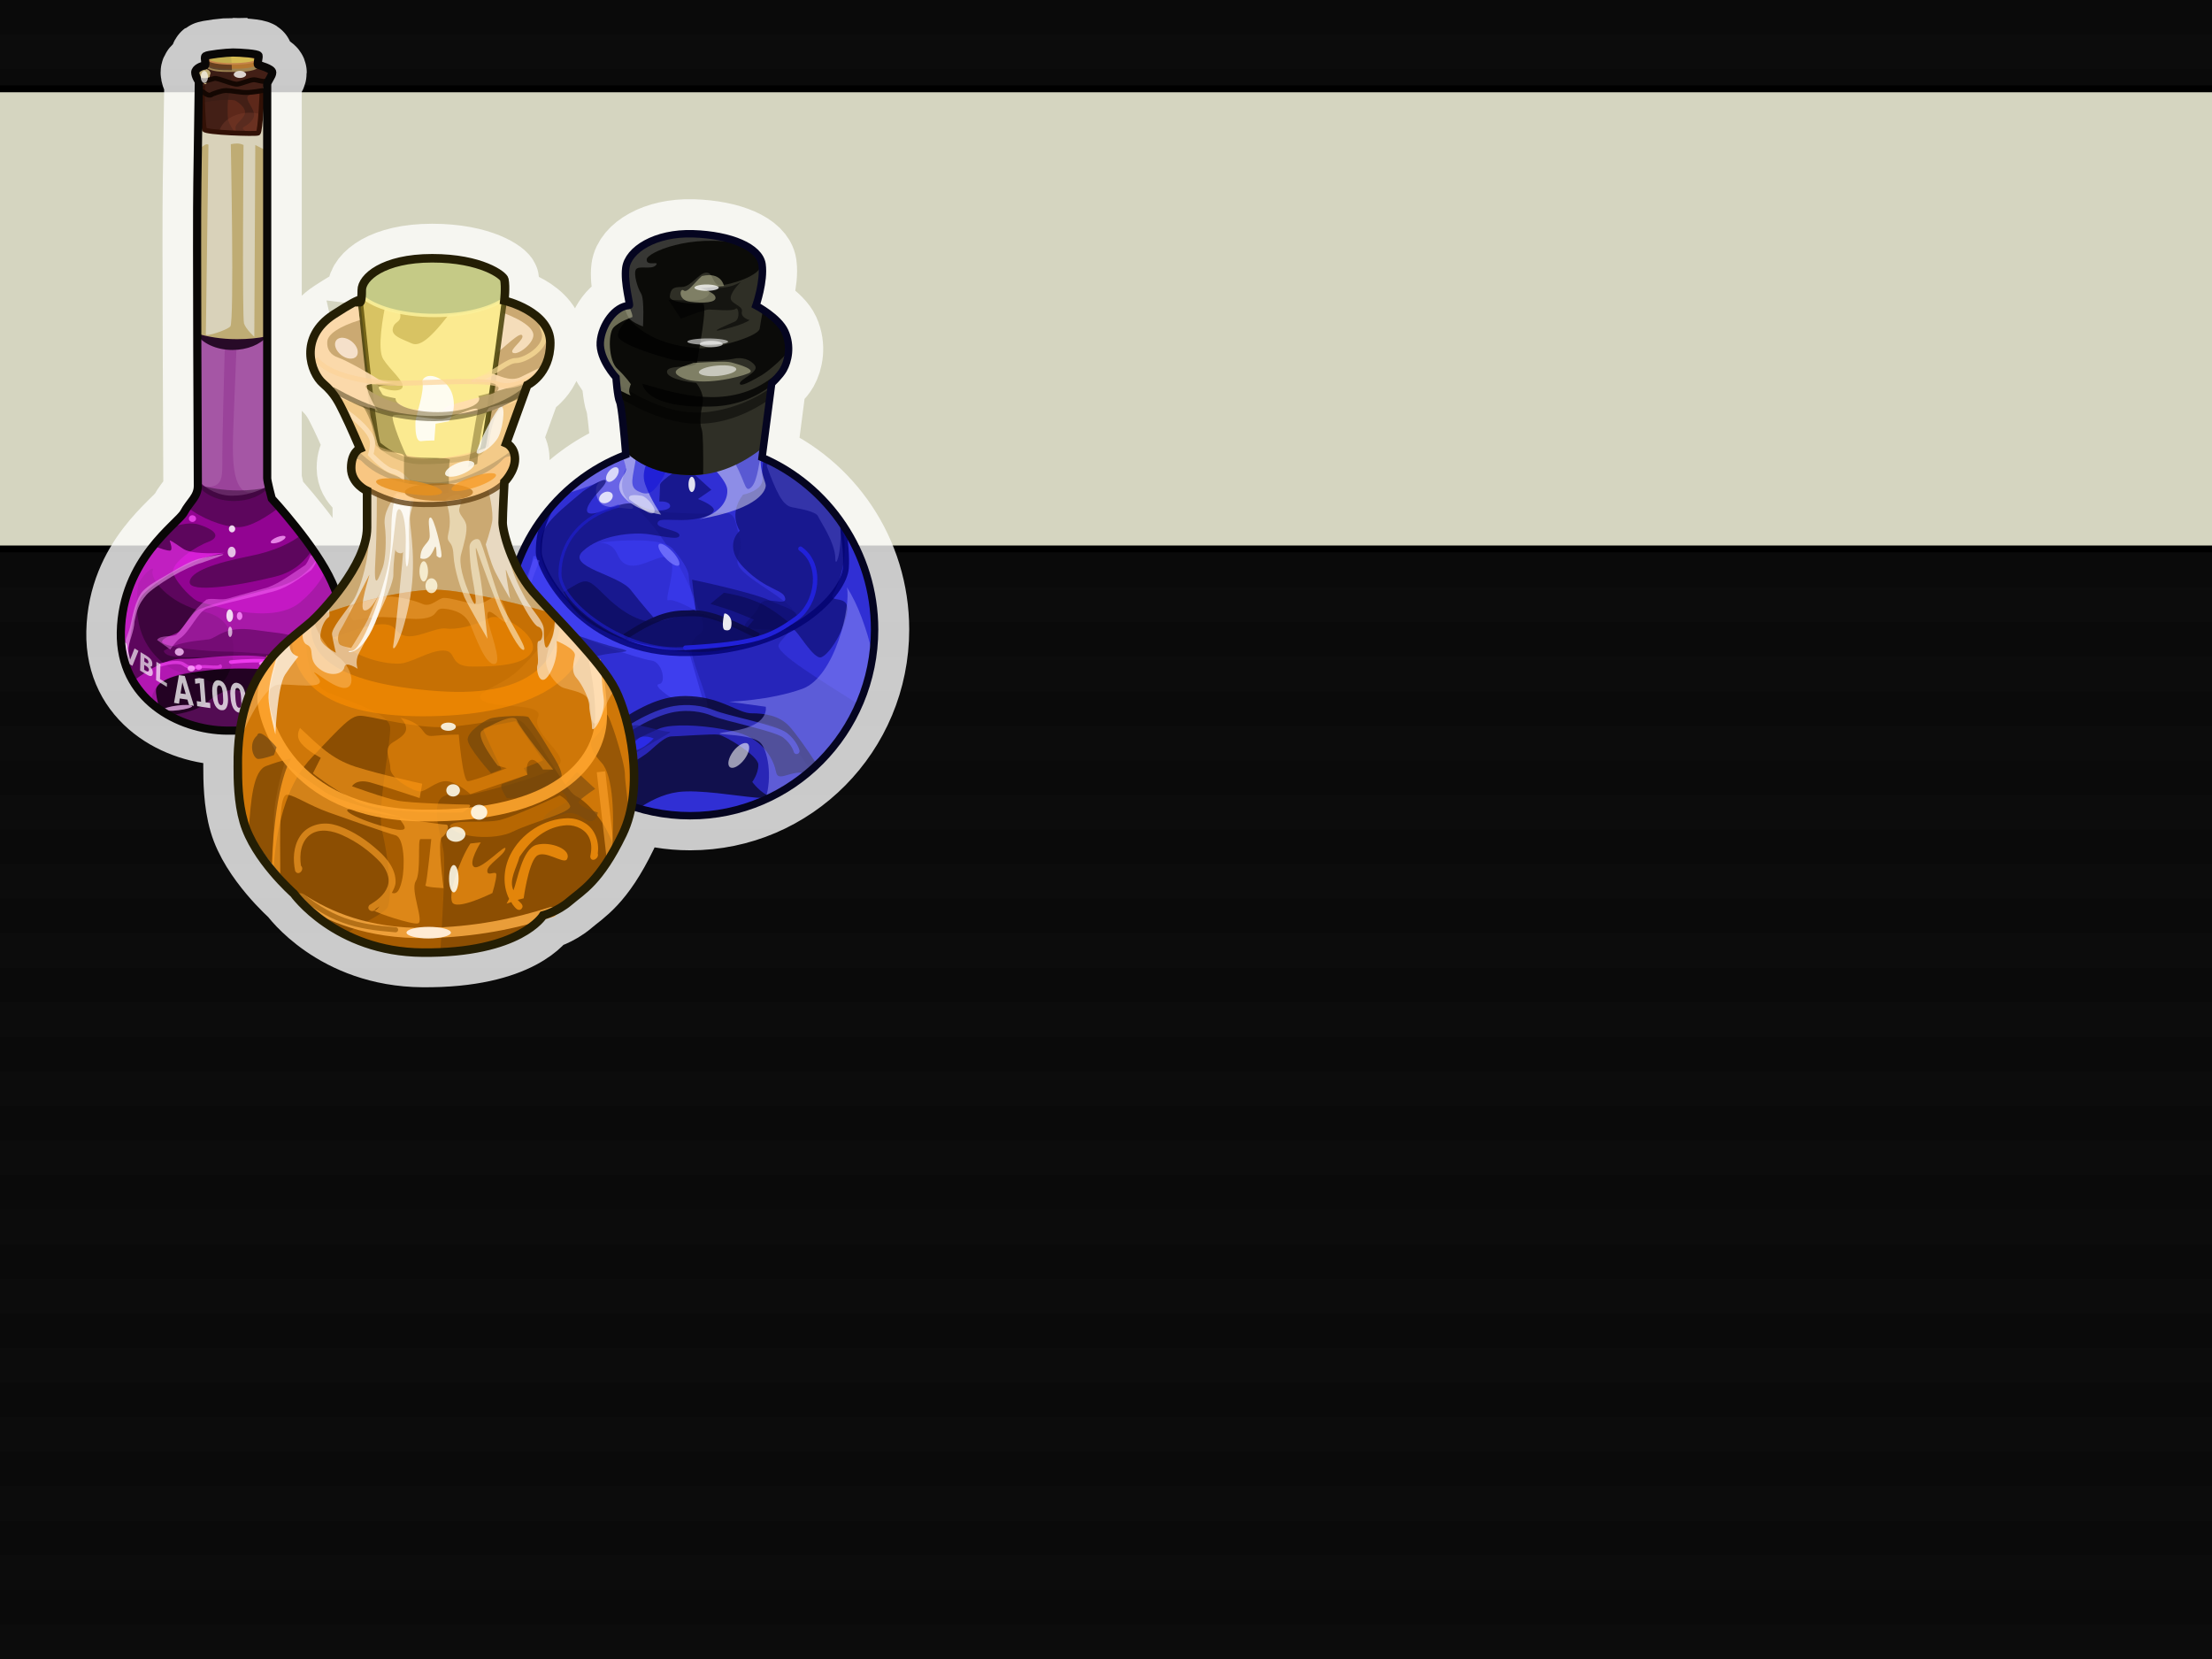 <?xml version="1.0" encoding="UTF-8" standalone="no"?>
<!-- Created with Inkscape (http://www.inkscape.org/) -->

<svg
 xmlns:dc="http://purl.org/dc/elements/1.1/"
 xmlns:cc="http://creativecommons.org/ns#"
 xmlns:rdf="http://www.w3.org/1999/02/22-rdf-syntax-ns#"
 xmlns:svg="http://www.w3.org/2000/svg"
 xmlns="http://www.w3.org/2000/svg"
 version="1.0"
 width="100%"
 height="100%"
 viewBox="0 0 640 480"
 id="svg2">
<rect x="0" y="0" width="640" height="480" fill="#333333" stroke="none"/>
<defs/>
<g style="opacity:0.8" id="splashbg"><rect x="0" y="0" width="640" height="480" style="fill:black;fill-opacity:0.95;"/><path d="M 0 0 L 0 10 L 640 10 L 640 0 L 0 0 z M 0 20 L 0 30 L 640 30 L 640 20 L 0 20 z M 0 40 L 0 50 L 640 50 L 640 40 L 0 40 z M 0 60 L 0 70 L 640 70 L 640 60 L 0 60 z M 0 80 L 0 90 L 640 90 L 640 80 L 0 80 z M 0 100 L 0 110 L 640 110 L 640 100 L 0 100 z M 0 120 L 0 130 L 640 130 L 640 120 L 0 120 z M 0 140 L 0 150 L 640 150 L 640 140 L 0 140 z M 0 160 L 0 170 L 640 170 L 640 160 L 0 160 z M 0 180 L 0 190 L 640 190 L 640 180 L 0 180 z M 0 200 L 0 210 L 640 210 L 640 200 L 0 200 z M 0 220 L 0 230 L 640 230 L 640 220 L 0 220 z M 0 240 L 0 250 L 640 250 L 640 240 L 0 240 z M 0 260 L 0 270 L 640 270 L 640 260 L 0 260 z M 0 280 L 0 290 L 640 290 L 640 280 L 0 280 z M 0 300 L 0 310 L 640 310 L 640 300 L 0 300 z M 0 320 L 0 330 L 640 330 L 640 320 L 0 320 z M 0 340 L 0 350 L 640 350 L 640 340 L 0 340 z M 0 360 L 0 370 L 640 370 L 640 360 L 0 360 z M 0 380 L 0 390 L 640 390 L 640 380 L 0 380 z M 0 400 L 0 410 L 640 410 L 640 400 L 0 400 z M 0 420 L 0 430 L 640 430 L 640 420 L 0 420 z M 0 440 L 0 450 L 640 450 L 640 440 L 0 440 z M 0 460 L 0 470 L 640 470 L 640 460 L 0 460 z " style="fill:black;"/></g>
<rect
 width="701.898"
 height="133.139"
 ry="15.387"
 x="-33.869"
 y="25.693"
 id="rect3819"
 style="fill:#ffffe6;fill-opacity:0.827;fill-rule:evenodd;stroke:#000000;stroke-width:2;stroke-linecap:round;stroke-linejoin:round" />
<path
 d="m 67.375,15.175 c -1.841,0 -7.34,0.638 -7.906,1.062 -0.566,0.425 0.412,2.781 -0.344,2.781 -0.708,0 -2.656,0.805 -2.656,1.938 0,1.133 1.062,2.625 1.062,2.625 l -0.438,29.375 C 56.858,66.174 57.25,137.655 57.25,140.581 c 0,3.163 -2.332,4.525 -4.031,7.688 -1.699,3.21 -17.825,13.508 -18.25,34.656 -0.378,19.308 16.589,28.296 30.656,28.438 1.295,0.015 2.58,0.016 3.844,-0.031 -0.453,3.068 -0.69,6.428 -0.656,10.188 0,4.101 0.039,10.581 1.719,16.312 C 73.644,248.554 85,258.55 85,258.55 c 0,0 12.032,16.896 37.281,17.094 28.313,0.247 34.875,-10.781 34.875,-10.781 0,0 4.099,-1.03 7.656,-4.094 3.558,-3.064 8.642,-5.589 15.312,-19.375 1.228,-2.547 2.062,-5.298 2.594,-8.156 5.33,1.807 11.034,2.781 16.969,2.781 29.517,0 53.375,-24.143 53.375,-53.875 0,-22.353 -13.428,-41.587 -32.562,-49.781 l 2.781,-21.438 c 0,0 2.419,-2.241 3.406,-4 1.373,-2.445 2.337,-6.741 0.406,-11.031 -1.845,-4.076 -8.344,-7.5 -8.344,-7.5 0,0 2.436,-6.972 1.75,-11.906 -0.729,-4.934 -9.06,-8.501 -20,-8.844 -10.897,-0.343 -18.751,4.629 -19.438,9.906 -0.558,4.247 1.374,10.844 1.031,10.844 -4.119,0.086 -8.063,5.66 -8.406,10.594 -0.343,4.934 4.562,10.219 4.562,10.219 0,0 0.376,5.678 1.062,7.094 0.515,1.03 1.321,9.758 1.75,15.25 -14.699,5.563 -26.307,17.47 -31.594,32.406 -2.789,-5.56 -4.031,-11.002 -4.031,-12.75 0,-2.569 0.5,-11.75 0.5,-11.75 0,0 3.062,-3.067 3.062,-6.625 0,-3.558 -2.531,-4.594 -2.531,-4.594 l 6.094,-16.812 c 0,0 6.656,-3.059 6.656,-12.25 0,-9.141 -13.281,-12.188 -13.281,-12.188 0,0 0.445,-3.901 0,-6.125 -0.198,-1.136 -6.626,-6.125 -20.906,-6.125 -14.231,0 -20.344,5.63 -20.344,9.188 0,1.674 -0.103,2.531 -0.219,3 -2.7e-4,-0.422 -1.13,-0.334 -7.938,4.094 -10.179,6.621 -6.62,16.874 -3.062,19.937 3.558,3.064 4.593,5.561 6.125,8.625 1.532,3.064 4.594,10.188 4.594,10.188 0,0 -2.562,1.03 -2.562,5.625 0,4.595 4.594,6.625 4.594,6.625 l 0,10.688 c 0,6.233 -4.531,13.547 -8.844,19.062 -0.404,-1.092 -0.846,-2.205 -1.344,-3.312 C 91.358,157.977 78.625,144.238 78.625,144.238 c 0,0 -1.312,-4.931 -1.312,-5.875 l 0,-85.406 0,-28.469 c 0,-0.991 1.438,-2.398 1.438,-3.531 0,-1.133 -3.811,-2.077 -4.094,-2.219 -0.33,-0.142 0.267,-2.09 0.125,-2.656 -0.142,-0.566 -5.518,-0.906 -7.406,-0.906 z"
 id="stroke01-3-8"
 style="color:#000000;fill:none;stroke:#ffffff;stroke-width:20;stroke-opacity:0.784" />
<g
 transform="matrix(4.721,0,0,4.721,-45.722,-0.581)"
 id="purple03">
<path
 d="m 23.96,3.34 c -0.39,0 -1.56,0.13 -1.68,0.22 -0.12,0.09 0.09,0.59 -0.07,0.59 -0.15,0 -0.56,0.17 -0.56,0.41 0,0.24 0.22,0.56 0.22,0.56 l -0.09,6.22 c -0.05,2.8 0.03,17.94 0.03,18.56 0,0.67 -0.49,0.96 -0.85,1.63 -0.36,0.68 -3.78,2.86 -3.87,7.34 -0.08,4.09 3.52,6 6.5,6.03 2.54,0.03 4.82,-0.43 6.31,-2.87 1.27,-2.05 1.1,-4.06 0.13,-6.22 -0.99,-2.22 -3.69,-5.13 -3.69,-5.13 0,0 -0.28,-1.05 -0.28,-1.25 0,-0.18 0,-15.56 0,-18.09 0,0 0,-5.86 0,-6.03 0,-0.21 0.31,-0.51 0.31,-0.75 C 26.37,4.32 25.56,4.12 25.5,4.09 25.43,4.06 25.56,3.65 25.53,3.53 25.5,3.41 24.36,3.34 23.96,3.34 z"
 id="p2465"
 style="fill:#bfac74;fill-rule:evenodd" />
<path
 d="m 26.06,20.68 c -0.82,0.44 -1.68,0.82 -2.38,0.82 -0.43,0.06 -1.16,-0.32 -1.9,-0.79 0.02,4.4 0.03,8.88 0.03,9.19 1.05,3.26 2.56,4.01 4.53,0.81 0,0 -0.28,-1.08 -0.28,-1.28 0,-0.09 0,-4.46 0,-8.75 z"
 id="p3245-9"
 style="fill:#9a439a;fill-rule:evenodd" />
<path
 d="m 26.06,20.68 c -0.64,0.34 -1.29,0.64 -1.88,0.75 -0.08,1.95 -0.22,5.28 -0.22,5.78 0,0.66 -0.09,3.1 1.04,3.1 0.35,0 0.8,0.03 1.25,0.06 -0.09,-0.33 -0.19,-0.8 -0.19,-0.94 0,-0.09 0,-4.46 0,-8.75 z m -4.28,0.03 c 0.02,4.4 0.03,8.88 0.03,9.19 0,0.01 -0.01,0.02 0,0.03 1.59,0.19 1.5,-0.37 1.5,-1.87 0,-1.17 0.1,-4.69 0.15,-6.6 -0.43,-0.04 -1.05,-0.35 -1.68,-0.75 z"
 id="p3255-8"
 style="fill:#c589c5;fill-opacity:0.27;fill-rule:evenodd" />
<path
 d="m 21.81,29.56 c 0,0.02 0,0.33 0,0.34 0,0.68 -0.49,0.95 -0.85,1.63 -0.35,0.67 -3.78,2.85 -3.87,7.34 -0.08,4.09 3.52,6 6.5,6.03 2.54,0.03 4.82,-0.41 6.31,-2.84 1.27,-2.06 1.09,-4.09 0.13,-6.25 -1,-2.22 -3.69,-5.1 -3.69,-5.1 0,0 -0.11,-0.43 -0.19,-0.81 -0.71,0.36 -1.4,0.6 -2.2,0.6 -0.78,0.03 -1.62,-0.37 -2.14,-0.94 z"
 id="p3250"
 style="fill:#5d065d;fill-rule:evenodd" />
<path
 d="m 18.17,35.88 c -0.27,1.58 0.03,2.75 0.33,3.38 0.54,1.15 1.69,2.08 2.62,2.13 0.92,0.06 1.42,0.77 2.12,0.55 0.71,-0.22 1.64,-3.72 -0.98,-4.31 -2.4,-0.55 -3.38,-2.13 -3.22,-2.52 0.17,-0.38 -0.49,0.06 -0.87,0.77 z"
 id="p3292-9"
 style="fill:#290429;fill-opacity:0.61;fill-rule:evenodd" />
<path
 d="m 21.18,31.21 c -0.07,0.11 -0.15,0.19 -0.22,0.32 -0.09,0.18 -0.44,0.5 -0.87,0.93 0.65,-0.21 1.32,-0.35 1.81,-0.18 1.24,0.41 1.18,0.82 0.53,1.06 -0.65,0.23 -2.36,1.29 -2.12,1.94 0.23,0.64 1.24,1.66 1.59,1.72 0.35,0.05 4.36,1.56 6.19,0.03 0.76,-0.64 1.27,-1.32 1.56,-1.94 -0.24,-0.43 -0.51,-0.86 -0.81,-1.28 -0.4,0.56 -0.99,1.33 -2.28,1.65 -2.36,0.59 -5.25,1 -5.25,0.35 0,-0.65 1.53,-1.18 3.65,-1.6 1.55,-0.3 2.64,-0.85 3.19,-1.31 -0.51,-0.67 -1,-1.3 -1.34,-1.69 -0.71,0.54 -1.79,1.26 -2.6,1.22 -0.91,-0.04 -2.22,-0.56 -3.03,-1.22 z"
 id="p3265"
 style="fill:#bc02bc;fill-opacity:0.56;fill-rule:evenodd" />
<path
 d="m 20.09,33.25 c 0,0 0,0.03 0,0.03 0,0 0.23,0.59 0,0.59 -0.13,0 -0.55,-0.09 -0.97,-0.31 -0.98,1.2 -1.99,2.91 -2.03,5.31 -0.02,0.82 0.13,1.54 0.37,2.19 0.17,-2.15 0.49,-4.02 1.04,-4.56 0.63,-0.64 2.78,-2.16 4.96,-2.5 -0.84,0.05 -2.09,0.07 -2.56,-0.25 -0.71,-0.49 -0.8,-0.52 -0.81,-0.5 z"
 id="p3260"
 style="fill:#fe30fe;fill-opacity:0.62;fill-rule:evenodd" />
<path
 d="m 29.15,34.31 c -0.55,0.86 -1.29,1.5 -2.65,1.84 -1.89,0.47 -4.49,1.17 -4.79,1.41 -0.29,0.23 -0.79,1.01 -1.03,1.25 -0.23,0.23 -1.06,0.36 -1.06,0.65 0,0.3 2.53,0.6 4.06,0.6 1.53,0 5.31,0.51 6.19,0.15 0.41,-0.16 0.69,-0.5 0.91,-0.93 0.05,-1.14 -0.22,-2.28 -0.75,-3.47 -0.22,-0.49 -0.54,-0.99 -0.88,-1.5 z"
 id="p3270"
 style="fill:#fe30fe;fill-opacity:0.47;fill-rule:evenodd" />
<path
 d="m 23.5,41.09 c -3.47,0.05 -4.58,0.99 -4.54,2.12 1.29,1.12 3.05,1.68 4.63,1.69 2.54,0.03 4.82,-0.41 6.31,-2.84 -0.69,-0.55 -3.06,-1.02 -6.4,-0.97 z"
 id="p3280"
 style="fill-opacity:0.62;fill-rule:evenodd" />
<path
 d="m 24.03,42.4 c -0.71,0 -1.29,0.46 -1.82,0.88 -0.41,0.32 -1.14,0.56 -2.15,0.68 1.1,0.62 2.36,0.93 3.53,0.94 1.66,0.02 3.2,-0.18 4.5,-1 -0.54,-0.02 -1.11,-0.07 -1.41,-0.22 -0.47,-0.23 -1.95,-1.28 -2.65,-1.28 z"
 id="p3272"
 style="fill:#fe30fe;fill-opacity:0.22;fill-rule:evenodd" />
<path
 d="m 19.72,40.01 c 0.88,-0.58 2.2,-0.62 2.74,-0.7 0.54,-0.08 0.96,-0.85 2.85,-0.58 1.89,0.27 2.47,0.2 3.2,0.93 0.74,0.73 -0.61,0.89 -3.78,0.77 -3.16,-0.11 -4.86,0.19 -5.01,-0.42 z"
 id="p3285"
 style="fill:#680968;fill-opacity:0.73;fill-rule:evenodd" />
<path
 d="m 30.65,40.25 c -0.24,0.13 -1.02,0.59 -1.69,0.62 -0.77,0.04 -2.23,-0.49 -3.78,-0.56 -1.54,-0.08 -3.42,0.22 -4.31,0.19 -0.8,-0.04 -1.89,0.5 -3.03,1.37 0.41,0.71 0.98,1.26 1.62,1.72 -0.12,-0.47 -0.25,-0.98 -0.21,-1.22 0.07,-0.5 0.99,-0.99 3.81,-1.22 2.81,-0.23 5.49,0.26 6.19,0.72 0.2,0.13 0.25,0.44 0.21,0.81 0.16,-0.19 0.3,-0.39 0.44,-0.62 0.37,-0.61 0.61,-1.21 0.75,-1.81 z"
 id="p3287"
 style="fill:#e823e8;fill-opacity:0.61;fill-rule:evenodd" />
<path
 d="m 21.46,43.4 c 0.01,0.08 -0.36,0.19 -0.84,0.25 -0.48,0.06 -0.88,0.04 -0.89,-0.04 -0.02,-0.08 0.34,-0.19 0.83,-0.25 0.47,-0.06 0.88,-0.04 0.9,0.04 z"
 id="p3304"
 style="fill:#f3b8f3;fill-opacity:0.76;fill-rule:evenodd" />
<path
 d="m 28.45,43.57 c 0,0.08 -0.4,0.16 -0.88,0.16 -0.49,0 -0.88,-0.08 -0.88,-0.16 0,-0.09 0.39,-0.16 0.88,-0.16 0.48,0 0.88,0.07 0.88,0.16 l 0,0 z"
 id="p3306"
 style="fill:#ffd4ff;fill-opacity:0.81;fill-rule:evenodd" />
<path
 d="m 20.75,40.65 c -0.43,-0.07 -0.86,0.03 -1.28,0.13 -0.13,0.11 0.08,0.26 0.19,0.16 0.35,-0.08 0.72,-0.17 1.09,-0.09 0.17,0.06 0.3,0.22 0.49,0.24 0.35,0.08 0.71,-0.04 1.07,-0.02 0.3,0 0.59,0.06 0.88,0.03 0.2,-0.04 0.07,-0.38 -0.08,-0.22 -0.1,0.06 -0.23,0.02 -0.34,0.03 -0.34,-0.02 -0.67,-0.05 -1,0 -0.22,0.03 -0.47,0.05 -0.66,-0.09 C 21,40.75 20.88,40.67 20.75,40.65 z"
 id="p3308-0"
 style="fill:#ff4bff;fill-opacity:0.56;fill-rule:evenodd" />
<path
 d="m 26.59,40.56 c -0.93,-0.09 -1.86,-0.06 -2.78,0.03 -0.21,0.06 -0.04,0.29 0.13,0.21 1.06,-0.1 2.14,-0.13 3.2,0.06 0.54,0.11 1.1,0.26 1.54,0.6 0.14,0.07 0.16,0.42 0.32,0.29 0.13,-0.09 -0.07,-0.34 -0.19,-0.42 -0.63,-0.5 -1.44,-0.69 -2.22,-0.77 z"
 id="p3310"
 style="fill:#ff43ff;fill-opacity:0.76;fill-rule:evenodd" />
<path
 d="m 21.87,34.37 c -0.51,0.14 -1.18,0.52 -1.88,0.94 -0.71,0.41 -1.2,0.68 -1.54,1.03 -0.39,0.41 -0.59,1.25 -0.74,1.98 -0.15,0.72 -0.43,1.14 -0.43,1.52 0,0.08 0.03,0.16 0.09,0.22 0.08,0.08 -0.08,0.26 0.02,0.22 0.22,-0.85 0.51,-1.48 0.54,-2.08 0.14,-0.68 0.25,-1.06 0.72,-1.61 0.22,-0.26 0.88,-0.72 1.56,-1.13 0.68,-0.4 1.44,-0.74 1.82,-0.84 1.54,-0.53 2.08,-0.74 -0.16,-0.25 z"
 id="p3312"
 style="fill:#df8cdf;fill-opacity:0.66;fill-rule:evenodd" />
<path
 d="m 28.71,34.15 c 0,0 -0.12,0.36 -0.31,0.6 -0.73,0.47 -1.51,1.09 -2.33,1.38 -0.54,0.16 -1.48,0.4 -2.39,0.67 -0.46,0.14 -0.99,-0.05 -1.34,0.07 -0.94,0.74 -1.17,1.45 -1.84,2.15 -0.25,0.16 -0.97,0 -1.19,0.32 l 0.81,0.59 c 0.02,-0.03 0.35,-0.52 0.59,-0.68 0.59,-0.37 1.17,-1.76 1.7,-1.85 1.96,-0.54 2.42,-0.58 3.72,-0.95 1.08,-0.23 1.76,-0.77 2.63,-1.39 0.35,-0.42 0.41,-0.87 0.41,-0.87 l -0.46,-0.04 z"
 id="p3314"
 style="fill:#ff76ff;fill-opacity:0.45;fill-rule:evenodd" />
<path
 d="m 21.7,31.91 c 0,0.11 -0.1,0.2 -0.22,0.2 -0.13,0 -0.22,-0.09 -0.22,-0.2 0,-0.12 0.09,-0.21 0.22,-0.21 0.12,0 0.22,0.09 0.22,0.21 z"
 id="p3336-0"
 style="fill:#f64ff6;fill-opacity:0.79;fill-rule:evenodd" />
<path
 d="m 24.1,32.54 c 0,0.11 -0.09,0.21 -0.2,0.21 -0.11,0 -0.19,-0.1 -0.19,-0.21 0,-0.12 0.08,-0.22 0.19,-0.22 0.11,0 0.2,0.1 0.2,0.22 z"
 id="p3338-4"
 style="fill:#fffaff;fill-opacity:0.85;fill-rule:evenodd" />
<path
 d="m 24.13,33.96 c 0,0.18 -0.11,0.32 -0.25,0.32 -0.14,0 -0.24,-0.14 -0.24,-0.32 0,-0.19 0.1,-0.33 0.24,-0.33 0.14,0 0.25,0.14 0.25,0.33 z"
 id="p3340-2"
 style="fill:#fffaff;fill-opacity:0.76;fill-rule:evenodd" />
<path
 d="m 23.97,37.86 c 0,0.21 -0.1,0.38 -0.21,0.38 -0.11,0 -0.2,-0.17 -0.2,-0.38 0,-0.22 0.09,-0.39 0.2,-0.39 0.11,0 0.21,0.17 0.21,0.39 z"
 id="p3342-5"
 style="fill:#fffaff;fill-opacity:0.85;fill-rule:evenodd" />
<path
 d="m 23.92,38.85 c 0,0.17 -0.06,0.31 -0.13,0.31 -0.08,0 -0.13,-0.14 -0.13,-0.31 0,-0.18 0.05,-0.32 0.13,-0.32 0.07,0 0.13,0.14 0.13,0.32 z"
 id="p3344-2"
 style="fill:#fffaff;fill-opacity:0.65;fill-rule:evenodd" />
<path
 d="m 24.54,37.88 c 0,0.13 -0.08,0.24 -0.17,0.24 -0.1,0 -0.17,-0.11 -0.17,-0.24 0,-0.14 0.07,-0.25 0.17,-0.25 0.09,0 0.17,0.11 0.17,0.25 z"
 id="p3346-4"
 style="fill:#ff92ff;fill-opacity:0.81;fill-rule:evenodd" />
<path
 d="m 21.64,41.09 c 0,0.09 -0.11,0.18 -0.23,0.18 -0.13,0 -0.23,-0.09 -0.23,-0.18 0,-0.1 0.1,-0.18 0.23,-0.18 0.12,0 0.23,0.08 0.23,0.18 z"
 id="p3348-1"
 style="fill:#ffb3ff;fill-opacity:0.79;fill-rule:evenodd" />
<path
 d="m 22.06,41.02 c 0,0.09 -0.09,0.16 -0.2,0.16 -0.11,0 -0.19,-0.07 -0.19,-0.16 0,-0.1 0.08,-0.17 0.19,-0.17 0.11,0 0.2,0.07 0.2,0.17 z"
 id="p3350-6"
 style="fill:#ff6cff;fill-opacity:0.76;fill-rule:evenodd" />
<path
 d="m 20.95,40.08 c 0,0.12 -0.13,0.23 -0.28,0.23 -0.15,0 -0.27,-0.11 -0.27,-0.23 0,-0.13 0.12,-0.24 0.27,-0.24 0.15,0 0.28,0.11 0.28,0.24 l 0,0 z"
 id="p3352"
 style="fill:#ffcaff;fill-opacity:0.79;fill-rule:evenodd" />
<path
 d="m 26.53,40.79 c 0,0.08 -0.22,0.16 -0.49,0.16 -0.28,0 -0.49,-0.08 -0.49,-0.16 0,-0.09 0.21,-0.16 0.49,-0.16 0.27,0 0.49,0.07 0.49,0.16 z"
 id="p3354"
 style="fill:#ff9fff;fill-opacity:0.76;fill-rule:evenodd" />
<path
 d="m 27.18,33.02 c 0.03,0.09 -0.15,0.23 -0.39,0.33 -0.25,0.09 -0.48,0.1 -0.51,0.02 -0.03,-0.09 0.14,-0.23 0.39,-0.33 0.24,-0.09 0.47,-0.11 0.51,-0.02 z"
 id="p3356"
 style="fill:#ffabff;fill-opacity:0.76;fill-rule:evenodd" />
<path
 d="m 17.19,39.41 0.25,0.15 0.22,0.99 0.27,-0.69 0.24,0.15 -0.37,0.92 -0.29,-0.17 -0.32,-1.35 m 1.47,1.34 c 0.04,0.03 0.07,0.03 0.09,0.02 0.02,0 0.03,-0.03 0.03,-0.07 0,-0.04 -0.01,-0.07 -0.03,-0.1 -0.02,-0.04 -0.04,-0.06 -0.08,-0.09 l -0.14,-0.08 0,0.24 0.13,0.08 m 0,0.5 c 0.05,0.03 0.08,0.04 0.11,0.03 0.02,-0.01 0.04,-0.04 0.04,-0.09 0,-0.05 -0.01,-0.09 -0.04,-0.13 -0.02,-0.04 -0.06,-0.07 -0.1,-0.1 l -0.15,-0.09 0,0.3 0.14,0.08 m 0.23,-0.27 c 0.05,0.05 0.09,0.11 0.12,0.18 0.03,0.06 0.04,0.13 0.04,0.2 0,0.11 -0.04,0.17 -0.1,0.19 -0.06,0.02 -0.15,-0.01 -0.28,-0.09 l -0.4,-0.24 0.03,-1.13 0.36,0.22 c 0.13,0.08 0.22,0.16 0.28,0.24 0.06,0.08 0.08,0.18 0.08,0.28 0,0.06 -0.01,0.1 -0.03,0.12 -0.03,0.03 -0.06,0.04 -0.1,0.03 m 0.38,-0.3 0.25,0.15 -0.03,0.91 0.43,0.26 -0.01,0.22 -0.66,-0.41 0.02,-1.13"
 id="text3294"
 style="fill:#ffffff;fill-opacity:0.66" />
<path
 d="m 21.68,20.54 c 0.37,0.61 1.24,1.03 2.25,1.03 0.91,0 1.71,-0.33 2.13,-0.84 -0.57,0.12 -1.18,0.18 -1.85,0.18 -0.94,0 -1.81,-0.14 -2.53,-0.37 z"
 id="p3364-4"
 style="fill:#270a27;fill-rule:evenodd" />
<path
 d="m 21.78,29.8 c 0.37,0.61 1.24,1.03 2.25,1.03 0.9,0 1.7,-0.33 2.12,-0.84 -0.56,0.12 -1.18,0.19 -1.84,0.19 -0.95,0 -1.82,-0.14 -2.53,-0.38 z"
 id="p3369"
 style="fill:#270a27;fill-opacity:0.47;fill-rule:evenodd" />
<path
 d="m 21.17,43 -0.47,-0.07 -0.04,0.32 -0.31,-0.05 0.3,-1.7 0.36,0.05 0.56,1.83 -0.3,-0.05 -0.1,-0.33 m -0.42,-0.38 0.32,0.04 -0.21,-0.72 -0.11,0.68 m 0.99,0.47 0.27,0.04 -0.09,-1.14 -0.27,0.04 -0.02,-0.31 0.26,-0.04 0.29,0.04 0.11,1.45 0.27,0.03 0.02,0.32 -0.81,-0.12 -0.03,-0.31 m 1.61,-0.34 c -0.01,-0.22 -0.04,-0.37 -0.07,-0.47 -0.04,-0.09 -0.09,-0.14 -0.15,-0.15 -0.07,-0.01 -0.11,0.03 -0.13,0.11 -0.02,0.09 -0.02,0.24 0,0.46 0.01,0.23 0.04,0.39 0.07,0.48 0.04,0.1 0.09,0.15 0.15,0.16 0.07,0.01 0.11,-0.03 0.13,-0.12 0.02,-0.09 0.02,-0.24 0,-0.47 m 0.3,0.05 c 0.03,0.29 0,0.51 -0.07,0.66 -0.07,0.15 -0.18,0.21 -0.33,0.19 -0.16,-0.02 -0.28,-0.12 -0.38,-0.29 -0.09,-0.17 -0.15,-0.4 -0.17,-0.7 -0.03,-0.29 0,-0.51 0.07,-0.66 0.07,-0.14 0.18,-0.21 0.33,-0.18 0.16,0.02 0.28,0.11 0.38,0.29 0.09,0.17 0.15,0.4 0.17,0.69 m 0.81,0.11 c -0.01,-0.22 -0.04,-0.38 -0.07,-0.47 -0.04,-0.09 -0.09,-0.15 -0.15,-0.15 -0.07,-0.01 -0.11,0.02 -0.13,0.11 -0.02,0.09 -0.02,0.24 0,0.46 0.01,0.23 0.04,0.38 0.07,0.48 0.04,0.1 0.09,0.15 0.15,0.16 0.07,0.01 0.11,-0.03 0.13,-0.12 0.02,-0.09 0.02,-0.24 0,-0.47 m 0.3,0.05 c 0.03,0.29 0,0.51 -0.07,0.66 -0.07,0.15 -0.18,0.21 -0.33,0.19 -0.16,-0.03 -0.28,-0.12 -0.38,-0.29 -0.09,-0.17 -0.15,-0.4 -0.17,-0.7 -0.03,-0.29 0,-0.51 0.07,-0.66 0.07,-0.14 0.18,-0.21 0.33,-0.19 0.16,0.03 0.28,0.12 0.38,0.29 0.09,0.17 0.15,0.41 0.17,0.7"
 id="text3298"
 style="fill:#ffffff;fill-opacity:0.75" />
<path
 d="M 21.83,9.1 C 21.77,9.62 22.16,8.82 22.46,8.99 L 22.3,20.63 c 0,0.13 1.25,-0.25 1.5,-0.5 0.25,-0.24 0.03,-11.17 0.03,-11.17 0.26,-0.05 0.52,-0.08 0.78,0.05 0,0 -0.09,10.57 0.03,10.94 0.13,0.37 0.63,0.81 0.63,0.81 L 25.33,9.01 25.99,9.34 C 26.16,8.1 26.15,7.83 25.99,7.09 24.51,5.86 22.26,6.28 21.83,9.1 z"
 id="p3240"
 style="fill:#e1dfd1;fill-opacity:0.75;fill-rule:evenodd" />
<path
 d="m 23.96,3.34 c -0.39,0 -1.56,0.13 -1.68,0.22 -0.03,0.01 -0.03,0.05 -0.03,0.09 -0.01,0.01 -0.01,0.02 0,0.03 0,0.11 0.02,0.25 0.03,0.32 0,0.02 0,0.04 0,0.06 0,0.04 0,0.25 0,0.25 0,0 0.31,0.12 0.31,0.28 0,0.15 -0.21,0.89 -0.41,0.66 -0.19,-0.24 -0.04,2.61 0.03,2.81 0.08,0.19 3.13,0.29 3.29,0.22 0.15,-0.08 0.25,-2.57 0.25,-2.57 0,0 0.11,-0.47 0.31,-0.75 0.07,-0.1 0.16,-0.3 0.25,-0.53 C 26.11,4.25 25.55,4.11 25.5,4.09 25.43,4.06 25.56,3.65 25.53,3.53 25.5,3.41 24.36,3.34 23.96,3.34 z"
 id="p3634"
 style="fill:#5d281a;fill-rule:evenodd" />
<path
 d="m 23.96,3.34 c -0.39,0 -1.56,0.13 -1.68,0.22 -0.03,0.01 -0.03,0.05 -0.03,0.09 -0.01,0.01 -0.01,0.02 0,0.03 0,0.11 0.02,0.25 0.03,0.32 0,0.02 0,0.04 0,0.06 0,0.04 0,0.25 0,0.25 0,0 0.31,0.12 0.31,0.28 0,0.15 -0.21,0.89 -0.41,0.66 -0.09,-0.12 -0.11,0.5 -0.09,1.18 0.81,-0.21 1.9,-0.24 2.06,-0.12 0.2,0.14 0.76,0.5 0.47,0.94 -0.29,0.43 -0.53,0.46 -0.5,0.78 0.01,0.09 0.06,0.16 0.13,0.25 0.26,0.01 0.51,0.03 0.71,0.03 C 24.71,8.16 24.48,8 24.59,7.93 24.82,7.79 25.33,7.49 25.25,7.06 25.16,6.62 24.56,6.08 25,5.93 c 0.17,-0.06 0.46,-0.06 0.75,-0.06 0,-0.02 0,-0.16 0,-0.16 0,0 0.11,-0.47 0.31,-0.75 0.07,-0.1 0.16,-0.3 0.25,-0.53 C 26.11,4.25 25.55,4.11 25.5,4.09 25.43,4.06 25.56,3.65 25.53,3.53 25.5,3.41 24.36,3.34 23.96,3.34 z"
 id="p3844"
 style="fill:#391d15;fill-opacity:0.72;fill-rule:evenodd" />
<path
 d="m 23.96,3.34 c -0.39,0 -1.56,0.13 -1.68,0.22 -0.03,0.01 -0.03,0.05 -0.03,0.09 -0.01,0.01 -0.01,0.02 0,0.03 0,0.11 0.02,0.25 0.03,0.32 0,0.02 0,0.04 0,0.06 0,0.04 0,0.25 0,0.25 0,0 0.31,0.12 0.31,0.28 0,0.15 -0.21,0.89 -0.41,0.66 -0.19,-0.24 -0.04,2.61 0.03,2.81 0.05,0.11 1.01,0.18 1.88,0.22 C 23.92,8 23.73,7.7 23.68,7.53 23.6,7.21 23.65,6.34 23.65,6.34 l 0.44,-3 c -0.03,0 -0.1,0 -0.13,0 z"
 id="p3841"
 style="fill:#391d15;fill-opacity:0.72;fill-rule:evenodd" />
<path
 d="m 25,7.03 c -0.96,0 -1.76,0.51 -1.88,1.18 0.94,0.09 2.27,0.12 2.38,0.07 C 25.57,8.24 25.61,7.69 25.65,7.12 25.44,7.06 25.23,7.03 25,7.03 z"
 id="p3862"
 style="fill:#864431;fill-opacity:0.33;fill-rule:evenodd" />
<path
 d="m 22.18,5.25 c -0.19,-0.24 -0.04,2.61 0.03,2.81 0.08,0.19 3.13,0.29 3.29,0.22 0.15,-0.08 0.25,-2.57 0.25,-2.57"
 id="p3836"
 style="fill:none;stroke:#321106;stroke-width:0.3" />
<path
 d="m 22.13,5.75 c 0.39,0.35 0.55,0.15 0.55,0.15 0,0 0.54,-0.23 0.86,-0.23 0.31,0 0.85,0.12 1.24,0.12 0.39,0 1.02,-0.12 1.02,-0.12"
 id="p3637-7"
 style="fill:none;stroke:#140702;stroke-width:0.3;stroke-linecap:round" />
<path
 d="m 21.9,5.01 c 0.39,0.15 0.7,-0.04 0.93,-0.08 0.24,-0.04 1.13,0.39 1.41,0.35 0.27,-0.04 0.78,-0.27 1.01,-0.27 0.23,0 0.7,0.23 0.86,0"
 id="p3640"
 style="fill:none;stroke:#140702;stroke-width:0.3;stroke-linecap:round" />
<path
 d="m 23.96,3.26 c -0.39,0 -1.57,0.08 -1.69,0.17 C 22.2,3.56 22.25,3.79 22.28,4 22.42,4.48 23.43,4.43 24.15,4.43 24.61,4.45 25.5,4.36 25.5,4.09 25.43,4.06 25.56,3.65 25.53,3.53 25.5,3.41 24.35,3.26 23.96,3.26 z"
 id="p3648"
 style="fill:#b47730;fill-rule:evenodd" />
<path
 d="m 22.28,4 c 0.14,0.48 1.15,0.43 1.87,0.43 0.46,0.02 1.35,-0.07 1.35,-0.34"
 id="p3834"
 style="fill:none;stroke:#9d8351;stroke-width:0.2;stroke-linecap:round;stroke-linejoin:bevel" />
<path
 d="M 23.81,3.25 C 23.34,3.26 22.39,3.35 22.28,3.43 22.2,3.56 22.25,3.79 22.28,4 22.4,4.43 23.22,4.43 23.9,4.43 23.89,4.15 23.88,3.78 23.81,3.25 z"
 id="p3838"
 style="fill:#391d15;fill-opacity:0.62;fill-rule:evenodd" />
<path
 d="m 25.4,3.79 c 0,0.13 -0.66,0.25 -1.47,0.25 -0.81,0 -1.46,-0.12 -1.46,-0.25 0,-0.14 0.65,-0.26 1.46,-0.26 0.81,0 1.47,0.12 1.47,0.26 l 0,0 z"
 id="p3643-8"
 style="fill:#e0d15e;fill-opacity:0.76;fill-rule:evenodd;stroke:#c58449;stroke-width:0.1;stroke-linecap:round;stroke-linejoin:bevel" />
<path
 d="m 23.96,3.34 c -0.39,0 -1.56,0.13 -1.68,0.22 -0.12,0.09 0.09,0.59 -0.07,0.59 -0.15,0 -0.56,0.17 -0.56,0.41 0,0.24 0.22,0.56 0.22,0.56 l -0.09,6.22 c -0.05,2.8 0.03,17.94 0.03,18.56 0,0.67 -0.49,0.96 -0.85,1.63 -0.36,0.68 -3.78,2.86 -3.87,7.34 -0.08,4.09 3.52,6 6.5,6.03 2.54,0.03 4.82,-0.43 6.31,-2.87 1.27,-2.05 1.1,-4.06 0.13,-6.22 -0.99,-2.22 -3.69,-5.13 -3.69,-5.13 0,0 -0.28,-1.05 -0.28,-1.25 0,-0.18 0,-15.56 0,-18.09 0,0 0,-5.86 0,-6.03 0,-0.21 0.31,-0.51 0.31,-0.75 C 26.37,4.32 25.56,4.12 25.5,4.09 25.43,4.06 25.56,3.65 25.53,3.53 25.5,3.41 24.36,3.34 23.96,3.34 z"
 id="stroke01-3"
 style="fill:none;stroke:#090706;stroke-width:0.5" />
<path
 d="m 24.77,4.69 c 0,0.11 -0.18,0.21 -0.38,0.21 -0.21,0 -0.38,-0.1 -0.38,-0.21 0,-0.12 0.17,-0.22 0.38,-0.22 0.2,0 0.38,0.1 0.38,0.22 l 0,0 z"
 id="p3847"
 style="fill:#fdfbf7;fill-opacity:0.82;fill-rule:evenodd" />
<path
 d="m 22.43,4.84 c 0,0.21 -0.1,0.37 -0.22,0.37 -0.12,0 -0.22,-0.16 -0.22,-0.37 0,-0.2 0.1,-0.37 0.22,-0.37 0.12,0 0.22,0.17 0.22,0.37 z"
 id="p3850"
 style="fill:#fdfbf7;fill-opacity:0.68;fill-rule:evenodd" />
</g>
<g
 transform="matrix(4.29,0,0,4.29,99.036,46.999)"
 id="blue02">
<path
 d="m 23.65,4.81 c -2.54,-0.08 -4.37,1.08 -4.53,2.31 -0.13,0.99 0.32,2.53 0.24,2.53 -0.96,0.02 -1.88,1.32 -1.96,2.47 -0.08,1.15 1.06,2.38 1.06,2.38 0,0 0.09,1.32 0.25,1.65 0.12,0.24 0.31,2.28 0.41,3.56 -4.73,1.79 -8.09,6.39 -8.09,11.79 0,6.93 5.56,12.56 12.43,12.56 6.88,0 12.44,-5.63 12.44,-12.56 0,-5.21 -3.13,-9.69 -7.59,-11.6 l 0.65,-5 c 0,0 0.56,-0.52 0.79,-0.93 0.32,-0.57 0.55,-1.57 0.1,-2.57 -0.43,-0.95 -1.95,-1.75 -1.95,-1.75 0,0 0.57,-1.63 0.41,-2.78 C 28.14,5.72 26.2,4.89 23.65,4.81 z"
 id="p2464"
 style="fill:#302fd4;fill-rule:evenodd" />
<path
 d="m 28.43,19.96 c -0.09,0.41 -0.14,0.91 -0.09,1.32 0.1,0.81 -1.21,1.12 -1.31,1.12 -1.02,1.32 -0.22,2.44 -0.22,2.44 0,0 -1.21,1.01 0.31,2.53 1.52,1.52 2.65,1.42 2.75,2.03 0.1,0.61 -1.45,-0.31 -1.75,0.5 -0.3,0.81 -1.61,1.43 -0.59,1.53 1.01,0.1 2.73,0.1 2.93,0.1 0.21,0 1.34,2.04 1.85,1.84 0.51,-0.2 1.41,-1.52 1.72,-2.94 0.3,-1.42 -1.32,-0.63 -0.91,-1.34 0.31,-0.55 1.15,-2.45 0.56,-4.78 -1.3,-1.9 -3.13,-3.41 -5.25,-4.35 z"
 id="p3373"
 style="fill:#0f0f73;fill-opacity:0.7;fill-rule:evenodd" />
<path
 d="m 12.9,26.56 c -0.03,0.02 -0.03,0.06 -0.03,0.06 0,0 -0.96,4.04 -1.03,4.84 -0.05,0.51 -0.13,1.71 -0.22,2.88 1.37,-2.17 2.43,-3.7 3.09,-3.09 0.81,0.73 5.4,2.27 6.13,2.34 0.73,0.07 1.04,1.52 0.53,1.59 -0.51,0.08 0.88,0.97 0.88,0.97 l 2.06,0.06 -0.91,-3.15 c 0,0 -3.19,-0.16 -4.44,-0.81 C 17.72,31.59 14.64,30 13.84,28.03 13.23,26.54 12.98,26.49 12.9,26.56 z m -1.28,7.78 c -0.06,0.09 -0.13,0.19 -0.19,0.28 0.04,0.16 0.08,0.34 0.13,0.5 0.01,-0.21 0.03,-0.46 0.06,-0.78 z"
 id="p3365"
 style="fill:#4848ff;fill-opacity:0.6;fill-rule:evenodd" />
<path
 d="m 20,23.46 c 2.83,2.84 4.34,7.24 4.34,7.88 0,0.64 -1,0.55 -0.78,1.69 0.21,1.13 1.06,2.9 1.06,3.68 0,0.78 4.09,0.79 4.88,1.5 0.49,0.45 1.38,1.72 2.09,2.79 1.38,-1.21 2.5,-2.73 3.25,-4.44 -2.62,-1.67 -5.65,-3.48 -5.41,-4.03 0.29,-0.64 1.85,-1.5 0.78,-2.57 -1.06,-1.06 -3.56,-2.18 -3.56,-3.03 0,-0.85 0.45,-0.71 0.1,-1.84 -0.36,-1.14 -0.16,-1.58 -1.5,-1.44 C 23.9,23.79 20,23.46 20,23.46 z"
 id="p3350"
 style="fill:#121283;fill-opacity:0.31;fill-rule:evenodd" />
<path
 d="m 22.75,36 c -1.73,0.12 -3.15,1.04 -5.04,2.28 -1.42,0.93 -2.05,2.05 -2.34,2.75 1.33,1.15 2.9,2.02 4.63,2.53 0.65,-0.44 1.59,-0.96 2.65,-1.1 1.42,-0.18 3.87,0.26 5.28,0.38 0.2,0.02 0.5,0.02 0.75,0.03 1.24,-0.58 2.34,-1.35 3.32,-2.28 -0.65,-1.02 -1.46,-2.14 -1.85,-2.56 -0.68,-0.74 -1.7,-0.88 -2.56,-0.88 -0.86,0 -1.97,-1.03 -4.06,-1.15 -0.27,-0.02 -0.54,-0.02 -0.78,0 z"
 id="p3247"
 style="fill:#050314;fill-opacity:0.7;fill-rule:evenodd" />
<path
 d="m 17.59,39.48 c 1.84,-1.56 3.62,-2.42 4.81,-2.62 0.9,-0.15 1.86,-0.04 2.63,0.28 0.86,0.36 4.19,1 4.83,1.49 0.64,0.5 0.78,1.07 0.78,1.07"
 id="p3348-0"
 style="fill:none;stroke:#4545ff;stroke-width:0.4;stroke-linecap:round;stroke-opacity:0.61" />
<path
 d="m 22.28,38 c -0.42,0.03 -0.74,0.11 -0.97,0.21 -0.93,0.43 -3.1,1.42 -3.66,1.85 -0.26,0.2 -1.27,0.58 -2.15,1.06 0.57,0.49 1.18,0.9 1.84,1.28 0.16,-0.28 0.34,-0.55 0.62,-0.81 0.8,-0.74 2.17,-1.35 2.79,-1.91 0.61,-0.55 1.09,-0.97 1.46,-0.97 0.37,0 2.73,-0.18 3.16,-0.12 0.43,0.06 2.69,1.41 2.69,2.03 0,0.62 -0.41,1.16 -0.41,1.16 0,0 0.57,0.78 1.25,1 0.01,0 0.02,-0.01 0.03,0 0.79,-0.39 1.51,-0.87 2.19,-1.41 0.01,-0.11 -0.04,-0.22 -0.22,-0.22 -0.86,0 -1.53,0.62 -1.65,-0.06 C 29.12,40.41 28.5,38.96 26.71,38.46 25.37,38.09 23.51,37.89 22.28,38 z"
 id="p3249"
 style="fill:#3230df;fill-opacity:0.72;fill-rule:evenodd" />
<path
 d="m 13.78,31.31 c -0.71,-0.09 -1.64,0.8 -2.69,1.4 0.38,4.04 2.65,7.5 5.91,9.5 1.57,-2.11 5.49,-3.81 5.09,-3.81 -0.49,0 -1.3,-0.31 -2.16,-0.44 -0.86,-0.12 -2.44,1.18 -2.87,0.75 -0.43,-0.43 1.02,-2.47 0.59,-2.46 -0.43,0 -3.79,-0.31 -2.5,-1.91 1.29,-1.6 5.35,-1.13 3.56,-1.56 -1.78,-0.43 -3.95,-1.35 -4.93,-1.47 z"
 id="p3253"
 style="fill:#1b1b8f;fill-opacity:0.67;fill-rule:evenodd" />
<path
 d="m 11.06,30.93 c -0.01,0.19 -0.03,0.38 -0.03,0.57 0,3.33 1.31,6.34 3.4,8.59 0.05,-0.54 0.06,-1.12 0,-1.66 -0.19,-1.96 -1.8,-3.73 -3.37,-7.5 z"
 id="p3371-6"
 style="fill:#2f2fff;fill-opacity:0.6;fill-rule:evenodd" />
<path
 d="m 18.9,19.81 c -1.39,0.55 -2.66,1.35 -3.75,2.34 l 0.06,0.16 c 1.57,-0.49 2.07,-0.74 2.22,-0.81 -0.17,0.08 -0.42,0.33 -0.28,0.96 0.22,0.94 0.95,0.73 2.03,0.88 1.08,0.14 -0.13,-0.46 -0.28,-1.25 -0.14,-0.79 0.28,-1.5 0.28,-1.5 L 18.9,19.81 z"
 id="p3404"
 style="fill:#bcb0ff;fill-opacity:0.41;fill-rule:evenodd" />
<path
 d="m 16.22,22.19 c -2.22,1.87 -3.01,2.44 -2.84,4.14 0.17,1.7 2.67,4.93 5.61,5.84 2.95,0.91 7.77,0.91 10.38,-0.45 C 31.98,30.36 30,30.13 28.86,29.56 27.73,29 23.59,28.14 23.59,28.14 l 0.23,1.99 c 0,0 -1.03,0.23 -1.48,0.34 -0.45,0.11 -1.19,0.4 -1.19,0.4 0,0 -0.91,-1.02 -1.7,-2.04 -0.8,-1.03 -4.37,-1.54 -3.23,-2.61 1.13,-1.08 3.34,-1.31 4.48,-1.14 1.13,0.17 2.04,0.4 2.04,0.06 0,-0.34 -1.53,-0.45 -1.48,-0.8 0.06,-0.34 0.51,-0.22 1.65,-0.22 1.13,0 2.15,-0.34 2.15,-0.68 0,-0.34 -1.07,-0.74 -1.07,-0.74 l 0.9,-0.62 -1.81,-1.65 c 0,0 -1.65,1.02 -1.65,1.31 0,0.28 -0.05,1.13 -0.05,1.13 0,0 0.68,-0.06 0.73,0.28 0.06,0.34 -1.07,0.51 -2.04,0 -0.96,-0.51 -2.1,0.34 -3.06,0.51 -0.96,0.17 -0.4,-0.73 0.34,-1.53 0.74,-0.79 0.62,-1.13 -1.13,0.06 z"
 id="p3383-2"
 style="fill:#0f0f73;fill-opacity:0.7;fill-rule:evenodd" />
<path
 d="m 34.03,28.65 c 0.3,1.23 -0.79,6.04 -3,6.85 -2.22,0.8 -4.94,0.87 -4.94,0.87 l 2.47,0.34 c 0,0 0.3,1.26 -2.22,1.63 -2.53,0.37 1.04,0.04 1.84,0.78 0.5,0.46 0.86,2.31 0.35,3.84 3.86,-1.73 6.66,-5.4 7.25,-9.78 -0.42,-1.71 -0.99,-3.37 -1.75,-4.53 z"
 id="p3255"
 style="fill:#a1a1ff;fill-opacity:0.44;fill-rule:evenodd" />
<path
 d="m 19.81,16.71 -0.94,0.41 c 0.09,0.77 0.19,1.81 0.25,2.59 -0.07,0.03 -0.15,0.07 -0.22,0.1 0.12,0.39 0.25,0.7 0.25,0.84 0,0.49 -0.99,1.05 -0.12,1.97 0.86,0.92 2.47,1.13 2.47,1.13 0,0 -0.7,-0.99 -1.07,-2.04 -0.37,-1.04 0.36,-1.9 1.28,-3.75 l -1.9,-1.25 z"
 id="p3268"
 style="fill:#ffffff;fill-opacity:0.51;fill-rule:evenodd" />
<path
 d="m 14.09,23.25 c -0.74,1.21 -0.84,2.26 -0.84,3.03 0,1.17 2.95,6.99 10.15,6.81 7.2,-0.19 10.44,-4.12 10.56,-5.72 0.06,-0.72 -0.03,-1.87 -0.25,-3"
 id="p3257"
 style="fill:none;stroke:#02026e;stroke-width:0.4;stroke-opacity:0.79" />
<path
 d="m 28.62,17.56 -4.25,2.37 c 0,0 1.53,1.42 1.59,2.1 0.07,0.67 -0.36,1.6 -1.9,2.03 4.25,-0.74 4.5,-2.04 4.5,-2.28 0,-0.25 -0.56,-1.24 -0.25,-2.28 0.01,-0.06 0.04,-0.13 0.06,-0.19 l 0.25,-1.75 z"
 id="p3264"
 style="fill:#ffffff;fill-opacity:0.45;fill-rule:evenodd" />
<path
 d="m 28.59,17.78 -0.78,0.22 -2.03,1.15 0.31,0.53 c 1.14,1.59 0.99,2.73 1.5,2.22 0.44,-0.44 0.5,-1.74 0.72,-2.4 0.01,-0.06 0.04,-0.13 0.06,-0.19 l 0.22,-1.53 z"
 id="p3433-6"
 style="fill:#3838c7;fill-opacity:0.6;fill-rule:evenodd" />
<path
 d="m 23.65,4.81 c -2.54,-0.08 -4.37,1.08 -4.53,2.31 -0.13,0.99 0.33,2.53 0.25,2.53 -0.96,0.02 -1.89,1.32 -1.97,2.47 -0.08,1.15 1.06,2.38 1.06,2.38 0,0 0.09,1.32 0.25,1.65 0.12,0.23 0.27,2.06 0.38,3.35 1.01,0.95 2.37,1.56 4.44,1.59 1.78,0.02 3.46,-0.75 4.87,-1.88 l 0.56,-4.31 c 0,0 0.56,-0.53 0.79,-0.94 0.32,-0.57 0.54,-1.56 0.09,-2.56 -0.43,-0.95 -1.94,-1.75 -1.94,-1.75 0,0 0.57,-1.63 0.41,-2.78 C 28.14,5.72 26.2,4.89 23.65,4.81 z"
 id="p3243"
 style="fill:#2f2f26;fill-rule:evenodd" />
<path
 d="m 19.81,19.89 c -0.19,1.33 -0.51,1.96 0.13,2.28 0.63,0.31 0.95,0.19 1.52,-0.64 0.56,-0.82 0.63,-2.02 0.63,-2.02 l -2.28,-0.19 0,0.57 z"
 id="p3426"
 style="fill:#1515d6;fill-opacity:0.55;fill-rule:evenodd" />
<path
 d="m 23.65,4.81 c -2.54,-0.08 -4.37,1.08 -4.53,2.31 -0.13,0.99 0.33,2.53 0.25,2.53 -0.96,0.02 -1.89,1.32 -1.97,2.47 -0.08,1.15 1.06,2.38 1.06,2.38 0,0 0.09,1.32 0.25,1.65 0.12,0.23 0.27,2.06 0.38,3.35 1.01,0.95 2.37,1.56 4.44,1.59 0.27,0 0.54,-0.03 0.81,-0.06 0.01,-1.35 0,-2.74 -0.09,-3 -0.19,-0.5 -0.07,-1.14 0.06,-1.82 0.12,-0.67 -0.44,-1.34 -0.44,-1.34 0,0 -1.97,-0.2 -1.97,-0.75 0,-0.55 1.97,-0.16 2.03,-0.66 0.06,-0.49 0.75,-3.93 0.38,-3.93 -0.37,0 -2.28,-0.01 -2.22,-0.5 0.06,-0.5 0.2,-0.63 0.81,-0.63 0.62,0 1.16,-0.97 1.66,-0.97 0.49,0 0.38,0.85 0.94,0.85 0.55,0 2.75,-0.61 2.75,-1.41 C 28.25,6.79 28.2,6.7 28.18,6.59 28.17,6.56 28.2,6.52 28.18,6.5 27.69,5.54 25.91,4.88 23.65,4.81 z"
 id="p3245"
 style="fill:#0b0b08;fill-rule:evenodd" />
<path
 d="m 23.65,4.81 c -2.54,-0.08 -4.37,1.08 -4.53,2.31 -0.13,0.99 0.33,2.53 0.25,2.53 -0.12,0 -0.23,0.02 -0.34,0.06 0.09,0.46 0.28,0.82 0.5,0.97 0.33,0.24 0.75,0.38 0.75,0.38 0,0 0.11,-1.84 -0.13,-2.22 C 19.91,8.46 19.62,7.5 19.81,7.21 20,6.93 20.87,7.26 21.15,6.93 21.44,6.6 20.48,7.05 20.53,6.53 20.56,6.1 23.45,4.76 26.96,5.5 26.13,5.11 24.98,4.85 23.65,4.81 z"
 id="p3299-1"
 style="fill:#fffffc;fill-opacity:0.18;fill-rule:evenodd" />
<path
 d="m 24.59,8.46 c 0.47,0.47 -0.19,0.85 -0.9,0.85 -0.71,0 -1.7,-0.05 -1.7,-0.05 l 0.85,1.28 c 0,0 1.56,-0.62 1.89,-0.62 0.33,0 1.61,0.14 1.8,-0.05 0.19,-0.18 0.33,0.67 -0.05,0.86 -0.38,0.18 -2.08,0.85 -0.71,0.52 1.37,-0.34 1.7,-0.62 1.7,-0.62 0,0 -0.61,-0.14 -0.52,-0.57 0.1,-0.42 -0.85,-0.52 -0.75,-0.99 0.09,-0.47 0.71,-1.04 0.71,-1.04 0,0 -0.71,0.57 -2.32,0.43 z"
 id="p3301-8"
 style="fill-opacity:0.55;fill-rule:evenodd" />
<path
 d="m 28.37,9.93 c -0.1,0.54 -0.17,0.97 -0.22,1.28 -0.09,0.57 -3.24,1.41 -4.19,1.32 -0.94,-0.1 -3.17,-0.29 -4.68,-2.03 0.09,0 -0.69,0.61 -0.69,1.18 0,0.57 2.69,1.36 3.59,1.6 0.9,0.23 3.54,0.11 4.16,-0.03 0.61,-0.15 1.21,0.04 1.5,0.46 0.28,0.43 -1.03,0.91 -1.03,1.19 0,0.29 0.77,-0.15 1.44,-0.53 0.41,-0.24 1.25,-0.93 1.84,-1.62 0.02,-0.42 -0.04,-0.88 -0.25,-1.35 -0.28,-0.62 -0.99,-1.16 -1.47,-1.47 z"
 id="p3305-0"
 style="fill-opacity:0.76;fill-rule:evenodd" />
<path
 d="m 29.87,13.68 c -2.78,3.09 -6.55,2.03 -7.94,1.72 l -1.68,-0.47 c 0,0 0.08,1.68 4.71,1.53 1.67,-0.05 2.98,-0.66 3.97,-1.4 l 0.03,-0.16 c 0,0 0.56,-0.53 0.79,-0.94 0.04,-0.08 0.08,-0.18 0.12,-0.28 z"
 id="p3308"
 style="fill-opacity:0.76;fill-rule:evenodd" />
<path
 d="m 18.5,14.9 c 0.02,0.29 0.05,0.58 0.12,0.91 1.35,0.85 3.38,1.84 5.5,1.81 1.85,-0.02 3.53,-0.84 4.72,-1.66 l 0.09,-0.78 c -1.72,1.22 -3.67,1.69 -4.97,1.69 -1.85,0 -3.49,-0.74 -5.46,-1.97 z"
 id="p3311-5"
 style="fill-opacity:0.48;fill-rule:evenodd" />
<path
 d="m 19.31,9.65 c -0.94,0.08 -1.83,1.35 -1.91,2.47 -0.08,1.15 1.06,2.38 1.06,2.38 0,0 0.02,0.38 0.07,0.78 0.53,0.26 0.98,0.5 0.9,0.4 -0.2,-0.25 0.03,-0.72 0.03,-0.72 0,0 -0.29,-0.46 -0.9,-1.03 -0.62,-0.56 -0.64,-2.37 -0.28,-2.78 0.36,-0.41 1.28,-0.72 1.28,-0.72 0,0 0.08,-0.09 -0.25,-0.78 z"
 id="p3326-4"
 style="fill:#d5d5aa;fill-opacity:0.48;fill-rule:evenodd" />
<path
 d="M 24.25,7.66 C 23.73,8.12 23.27,8.84 23.02,8.63 22.76,8.43 22.6,9.3 23.48,9.4 24.35,9.51 25.23,9.46 25.17,9.1 25.12,8.74 24.15,8.48 24.15,8.48 l 1.59,-0.15 c 0,0 -0.16,-0.98 -1.49,-0.67 z"
 id="p3328-5"
 style="fill:#d5d5aa;fill-opacity:0.48;fill-rule:evenodd" />
<path
 d="m 23.68,13.52 c 1.96,-0.11 2.32,-0.11 2.68,0 0.36,0.1 1.64,0.46 1.02,0.71 -0.61,0.26 -3.13,0.88 -4.42,0.31 -1.28,-0.56 0.42,-0.87 0.72,-1.02 z"
 id="p3330-4"
 style="fill:#d5d5aa;fill-opacity:0.48;fill-rule:evenodd" />
<path
 d="m 13.12,26.78 c -0.81,2 -1.72,4.31 -1,9.84"
 id="p3346-2"
 style="fill:none;stroke:#5f56ff;stroke-width:0.4;stroke-opacity:0.41" />
<path
 d="m 19.05,32 c 2.55,-1.7 3.52,-1.59 4.77,-1.59 1.24,0 3.11,0.97 4.25,1.53"
 id="p3390"
 style="fill:none;stroke:#0c0c4c;stroke-width:0.4" />
<path
 d="m 14.92,28.97 c 1.54,-0.91 1.49,-1.07 2.77,0.21 1.28,1.28 2.61,1.97 3.68,1.76 1.06,-0.21 2.24,-0.8 3.3,-0.37 1.07,0.42 2.51,0.96 2.51,0.96 l 0.58,-0.7 c 0,0 -1.28,-0.53 -1.76,-0.69 -0.48,-0.16 -1.17,-0.37 -1.17,-0.37 l 0.91,-0.75 c 0,0 1.17,0.16 2.29,0.64 1.12,0.48 2.29,1.55 2.29,1.55 0,0 -0.85,0.58 -2.5,1.06 -1.66,0.48 -3.2,1.33 -7.79,0.16 -4.58,-1.17 -4.74,-2.98 -5.11,-3.46 z"
 id="p3401-0"
 style="fill:#09094a;fill-opacity:0.54;fill-rule:evenodd" />
<path
 d="m 23.14,32.73 c 4.73,-0.27 5.76,-0.73 7.52,-2 1.36,-0.99 1.8,-3.59 0.24,-4.68"
 id="p3393-4"
 style="fill:none;stroke:#2121d9;stroke-width:0.3;stroke-linecap:round" />
<path
 d="m 23.22,32.76 c -3.96,0.44 -8.54,-3.02 -8.54,-5.02 0,-2 1.32,-3.87 3.94,-4.56"
 id="p3398"
 style="fill:none;stroke:#2121d9;stroke-width:0.2;stroke-linecap:round;stroke-opacity:0.57" />
<path
 d="m 17.38,25.63 c 2.67,-0.29 4.4,-0.14 4.91,0.43 0.5,0.58 1.08,1.38 1.08,1.88 0,0.51 0.5,2.31 0.5,2.31 0,0 -1.51,-0.87 -1.87,-0.72 -0.36,0.14 0.65,-2.38 0.07,-2.82 -0.58,-0.43 -1.88,0.73 -2.81,0.44 -0.94,-0.29 -0.44,-1.37 -1.88,-1.52 z"
 id="p3406"
 style="fill:#4242ff;fill-opacity:0.45;fill-rule:evenodd" />
<path
 d="m 28.81,20.15 -0.19,0.31 c 0.63,1.71 1.05,2.66 1.69,2.79 0.63,0.12 1.65,0.3 1.78,0.62 0.13,0.32 1.16,1.77 1.16,2.84 0,0.79 0.52,-0.55 0.31,-2.56 -1.22,-1.71 -2.85,-3.08 -4.75,-4 z"
 id="p3435"
 style="fill:#4747bb;fill-opacity:0.6;fill-rule:evenodd" />
<path
 d="m 23.65,4.81 c -2.54,-0.08 -4.37,1.08 -4.53,2.31 -0.13,0.99 0.32,2.53 0.24,2.53 -0.96,0.02 -1.88,1.32 -1.96,2.47 -0.08,1.15 1.06,2.38 1.06,2.38 0,0 0.09,1.32 0.25,1.65 0.12,0.24 0.31,2.28 0.41,3.56 -4.73,1.79 -8.09,6.39 -8.09,11.79 0,6.93 5.56,12.56 12.43,12.56 6.88,0 12.44,-5.63 12.44,-12.56 0,-5.21 -3.13,-9.69 -7.59,-11.6 l 0.65,-5 c 0,0 0.56,-0.52 0.79,-0.93 0.32,-0.57 0.55,-1.57 0.1,-2.57 -0.43,-0.95 -1.95,-1.75 -1.95,-1.75 0,0 0.57,-1.63 0.41,-2.78 C 28.14,5.72 26.2,4.89 23.65,4.81 z"
 id="stroke01-5"
 style="fill:none;stroke:#050520;stroke-width:0.5" />
<path
 d="m 25.39,8.45 c 0,0.11 -0.37,0.21 -0.82,0.21 -0.46,0 -0.82,-0.1 -0.82,-0.21 0,-0.12 0.36,-0.22 0.82,-0.22 0.45,0 0.82,0.1 0.82,0.22 z"
 id="p3338-0"
 style="fill:#ffffff;fill-opacity:0.76;fill-rule:evenodd" />
<path
 d="m 26.02,12.09 c 0,0.11 -0.62,0.21 -1.38,0.21 -0.76,0 -1.37,-0.1 -1.37,-0.21 0,-0.12 0.61,-0.22 1.37,-0.22 0.76,0 1.38,0.1 1.38,0.22 l 0,0 z"
 id="p3340-6"
 style="fill:#ffffff;fill-opacity:0.57;fill-rule:evenodd" />
<path
 d="m 26.57,13.94 c 0.02,0.19 -0.53,0.39 -1.23,0.46 -0.69,0.06 -1.27,-0.05 -1.29,-0.24 -0.02,-0.19 0.53,-0.4 1.23,-0.46 0.7,-0.06 1.28,0.04 1.29,0.24 z"
 id="p3342"
 style="fill:#ffffff;fill-opacity:0.57;fill-rule:evenodd" />
<path
 d="m 25.66,12.25 c 0,0.11 -0.35,0.21 -0.78,0.21 -0.43,0 -0.77,-0.1 -0.77,-0.21 0,-0.12 0.34,-0.22 0.77,-0.22 0.43,0 0.78,0.1 0.78,0.22 z"
 id="p3344"
 style="fill:#ffffff;fill-opacity:0.6;fill-rule:evenodd" />
<path
 d="m 19.39,39.58 c 0.59,0.36 1.61,-0.73 1.61,-0.73 0,0 -0.66,-0.3 -1.02,0 -0.37,0.29 -0.59,0.73 -0.59,0.73 z"
 id="p3363"
 style="fill:#2f2fff;fill-opacity:0.75;fill-rule:evenodd" />
<path
 d="m 27.11,40.27 c -0.34,0.44 -0.77,0.67 -0.97,0.51 -0.2,-0.15 -0.1,-0.63 0.23,-1.07 0.33,-0.43 0.77,-0.66 0.97,-0.51 0.2,0.16 0.1,0.63 -0.23,1.07 z"
 id="p3416"
 style="fill:#ffffff;fill-opacity:0.58;fill-rule:evenodd" />
<path
 d="m 25.76,30.43 c 0,0 -0.25,1.05 0.06,1.11 0.31,0.07 0.43,-0.06 0.43,-0.49 0,-0.44 -0.37,-0.69 -0.49,-0.62 z"
 id="p3418"
 style="fill:#ffffff;fill-opacity:0.91;fill-rule:evenodd" />
<path
 d="m 18.56,20.59 c 0.14,0.11 0.1,0.4 -0.09,0.65 -0.19,0.25 -0.45,0.37 -0.59,0.27 -0.15,-0.11 -0.11,-0.4 0.08,-0.65 0.19,-0.25 0.46,-0.37 0.6,-0.27 l 0,0 z"
 id="p3420"
 style="fill:#ffffff;fill-opacity:0.75;fill-rule:evenodd" />
<path
 d="m 18.21,22.36 c 0.09,0.17 -0.02,0.42 -0.26,0.55 -0.23,0.13 -0.5,0.09 -0.6,-0.08 -0.09,-0.17 0.02,-0.42 0.26,-0.55 0.23,-0.13 0.5,-0.09 0.6,0.08 z"
 id="p3422"
 style="fill:#ffffff;fill-opacity:0.79;fill-rule:evenodd" />
<path
 d="m 22.26,26.24 c 0.37,0.39 0.57,0.81 0.44,0.93 -0.13,0.12 -0.54,-0.09 -0.91,-0.49 -0.37,-0.39 -0.56,-0.8 -0.43,-0.93 0.13,-0.12 0.53,0.1 0.9,0.49 l 0,0 z"
 id="p3424"
 style="fill:#7777ff;fill-opacity:0.81;fill-rule:evenodd" />
<path
 d="m 19.37,22.74 c 0.95,0.69 1.39,1.07 1.64,0.88 0.26,-0.19 -0.44,-1.07 -0.82,-1.14 -0.38,-0.06 -1.01,-0.12 -0.82,0.26 z"
 id="p3429-2"
 style="fill:#ffffff;fill-opacity:0.48;fill-rule:evenodd" />
<path
 d="m 23.8,21.72 c 0,0.28 -0.11,0.51 -0.23,0.51 -0.12,0 -0.22,-0.23 -0.22,-0.51 0,-0.29 0.1,-0.52 0.22,-0.52 0.12,0 0.23,0.23 0.23,0.52 z"
 id="p3431-0"
 style="fill:#ffffff;fill-opacity:0.87;fill-rule:evenodd" />
</g>
<g
 transform="matrix(4.941,0,0,4.941,11.928,54.713)"
 id="orange01">
<path
 d="m 11.51,33.76 c -0.05,-5.53 2.79,-7.11 4.32,-8.45 0.54,-0.48 3.25,-3.31 3.25,-5.48 0,-2.16 0,-2.16 0,-2.16 0,0 -0.93,-0.41 -0.93,-1.34 0,-0.93 0.52,-1.14 0.52,-1.14 0,0 -0.62,-1.44 -0.93,-2.06 C 17.43,12.51 17.22,12 16.5,11.38 15.78,10.76 15.06,8.69 17.12,7.35 c 2.06,-1.34 1.55,-0.72 1.55,-0.72 0,0 0.1,0 0.1,-0.72 0,-0.72 1.24,-1.86 4.12,-1.86 2.89,0 4.19,1.01 4.23,1.24 0.09,0.45 0,1.24 0,1.24 0,0 2.69,0.62 2.69,2.47 0,1.86 -1.35,2.48 -1.35,2.48 l -1.23,3.4 c 0,0 0.51,0.21 0.51,0.93 0,0.72 -0.62,1.34 -0.62,1.34 0,0 -0.1,1.86 -0.1,2.38 0,0.51 0.52,2.57 1.75,4.02 1.24,1.44 4.03,4.12 4.85,5.77 0.83,1.65 1.76,5.68 0.42,8.46 -1.35,2.79 -2.38,3.3 -3.1,3.92 -0.72,0.62 -1.55,0.83 -1.55,0.83 0,0 -1.33,2.23 -7.06,2.18 -5.11,-0.04 -7.63,-3.76 -7.63,-3.76 0,0 -2.43,-2.75 -2.84,-3.89 -0.42,-1.13 -0.35,-2.47 -0.35,-3.3 z"
 id="p2517"
 style="fill:#cba972;fill-rule:evenodd" />
<path
 d="m 23.09,23.46 c -1.53,0 -4.23,0.53 -6.97,1.57 -0.09,0.08 -0.23,0.23 -0.28,0.28 -1.53,1.33 -4.39,2.9 -4.34,8.44 0,0.82 -0.04,2.17 0.37,3.31 0.41,1.13 2.84,3.87 2.84,3.87 0,0 2.52,3.74 7.63,3.78 5.73,0.05 7.06,-2.18 7.06,-2.18 0,0 0.81,-0.2 1.53,-0.82 0.72,-0.62 1.76,-1.15 3.1,-3.93 1.34,-2.79 0.42,-6.79 -0.41,-8.44 -0.64,-1.28 -2.33,-3.04 -3.69,-4.5 -2.79,-0.8 -5.59,-1.38 -6.84,-1.38 z"
 id="p3293"
 style="fill:#cf7400;fill-opacity:0.93;fill-rule:evenodd" />
<path
 d="m 18.68,30.84 c -0.56,0 -1.05,0.56 -2.81,2.41 -1.31,1.37 -2.06,3.57 -2.25,6.4 0.54,0.66 1.09,1.28 1.09,1.28 0,0 2.52,3.74 7.63,3.78 5.73,0.05 7.06,-2.18 7.06,-2.18 0,0 0.81,-0.2 1.53,-0.82 0.63,-0.54 1.52,-1.02 2.63,-3 -0.34,-1.5 -1.57,-2.83 -2.22,-3.15 -0.8,-0.4 -2.57,-4.23 -3.38,-4.47 -0.8,-0.24 -3.12,0.49 -4.96,0.41 -1.85,-0.09 -3.76,-0.66 -4.32,-0.66 z"
 id="p3295"
 style="fill:#7d4600;fill-opacity:0.81;fill-rule:evenodd" />
<path
 d="m 23.09,23.46 c -1.53,0 -4.23,0.53 -6.97,1.57 -0.11,0.1 -0.22,0.22 -0.28,0.28 -0.09,0.07 -0.22,0.17 -0.31,0.25 -0.13,1.72 0.18,3.49 1.31,3.94 1.84,0.72 3.51,1.27 3.59,2 0.08,0.72 -0.79,4.81 -0.47,6.09 0.32,1.28 0.64,3.83 0.32,4.47 -0.18,0.34 -1.47,0.94 -2.44,1.53 0.15,0.08 0.31,0.14 0.47,0.22 0.15,0.07 0.3,0.15 0.47,0.22 0.01,0 0.02,-0.01 0.03,0 0.28,0.11 0.59,0.22 0.9,0.31 0.01,0 0.03,0 0.04,0 0.17,0.05 0.37,0.08 0.56,0.12 0.08,0.02 0.16,0.05 0.25,0.07 0.03,0 0.06,-0.01 0.09,0 0.23,0.04 0.45,0.1 0.69,0.12 0.32,0.04 0.65,0.06 1,0.06 0.37,0.01 0.7,-0.01 1.03,-0.03 0.1,-1.64 0.32,-5.14 0.19,-5.9 -0.16,-0.97 -0.8,-2.82 0,-3.22 0.8,-0.4 0.49,0.18 2.09,-0.22 1.6,-0.4 4.32,-1.13 4.72,-1.69 0.4,-0.56 -1.68,-1.84 -1.28,-2.72 0.4,-0.88 -2.5,-0.49 -3.22,-0.97 -0.72,-0.48 0.99,-0.78 2.03,-1.75 0.66,-0.6 1.66,-1.67 2.31,-3.06 -0.1,-0.11 -0.17,-0.2 -0.28,-0.31 -2.79,-0.8 -5.59,-1.38 -6.84,-1.38 z"
 id="p3297"
 style="fill:#be6b00;fill-opacity:0.51;fill-rule:evenodd" />
<path
 d="m 15.15,31.55 c 1.07,0.99 1.83,1.82 3.27,2.28 1.45,0.46 3.89,0.99 3.89,0.99 l -0.15,0.84 c 0,0 -2.06,-0.69 -2.9,-0.92 -0.84,-0.22 -1.06,0.23 -1.06,0.23 0,0 1.9,0.69 2.66,0.84 0.76,0.15 3.66,0.23 4.11,0.23 0.46,0 -0.3,0.46 -0.3,0.46 0,0 -4.8,0.15 -6.32,-0.69 -1.52,-0.84 -2.44,-1.6 -2.44,-1.6 l 0.46,-0.91 c 0,0 -0.76,-0.38 -1.14,-0.84 C 14.85,32 15.15,31.62 15.15,31.55 z"
 id="p3429-6"
 style="fill:#ff9d1d;fill-opacity:0.61;fill-rule:evenodd" />
<path
 d="m 15.18,41.53 c 1.62,1.06 3.96,2.08 7.35,2.03 2.87,-0.05 5.24,-0.55 7.34,-1.22 0.01,0 0.02,0 0.03,0"
 id="p3328"
 style="fill:none;stroke:#ffaf47;stroke-width:0.6;stroke-linecap:round;stroke-opacity:0.81" />
<path
 d="m 14.25,33.62 c 0,0 -0.58,1.75 -0.63,3.22 -0.03,0.88 -0.06,1.69 -0.09,2.72 0.23,0.29 0.28,0.31 0.47,0.53 -0.01,-2.45 -0.09,-4.72 0.43,-4.63 0.52,0.1 1.22,0.61 2.41,1.04 1.19,0.42 3.38,1.2 3.91,1.34 0.52,0.14 0.56,1.85 0.37,2.66 -0.17,0.74 -0.38,0.78 -0.59,0.71 0.1,-0.19 0.21,-0.39 0.22,-0.62 0.02,-0.74 -0.48,-1.38 -1,-1.84 -0.67,-0.61 -1.44,-1.13 -2.29,-1.44 -0.11,-0.04 -0.22,-0.07 -0.34,-0.1 -0.71,-0.18 -1.56,0.05 -1.97,0.69 -0.39,0.6 -0.42,1.35 -0.28,2.03 0.18,0.33 0.58,-0.08 0.34,-0.31 -0.1,-0.65 -0.01,-1.44 0.57,-1.84 0.56,-0.37 1.3,-0.2 1.87,0.06 0.82,0.37 1.57,0.91 2.19,1.56 0.34,0.37 0.63,0.92 0.44,1.44 -0.19,0.51 -0.63,0.82 -1.07,1.09 -0.17,0.23 0.09,0.42 0.29,0.32 0.03,-0.03 0.06,-0.05 0.09,-0.1 0.07,-0.05 0.14,-0.1 0.22,-0.15 -0.11,0.13 -0.21,0.25 -0.31,0.25 0.11,0.13 2.21,0.83 2.56,0.75 0.38,-0.1 -0.46,-1.95 -0.13,-2.47 0.33,-0.53 0.09,-2.47 0.28,-2.47 0.19,0 0.63,0 0.63,0 0,0 -0.25,2.54 -0.34,2.69 -0.1,0.14 1.06,0.18 1.06,0.18 0,0 -0.38,-2.78 -0.1,-2.97 0.29,-0.19 0.51,-0.75 0.22,-0.75 -0.28,0 -2.12,-0.28 -2.59,-0.37 -0.48,-0.1 1.21,1.1 -0.88,0.53 -2.09,-0.57 -3.06,-1.28 -1.59,-1 1.47,0.28 2.56,0.41 2.56,0.41 0,0 -3.56,-0.81 -4.56,-1.47 -1,-0.67 -2.37,-1.69 -2.37,-1.69 z"
 id="p3330"
 style="fill:#ffa127;fill-opacity:0.62;fill-rule:evenodd" />
<path
 d="m 14.65,33.34 c 0,0 -0.53,0.09 -1.47,0.44 -0.76,0.27 -0.91,1.95 -1.03,3.84 0.34,0.58 0.84,1.25 1.35,1.88 0.22,-5 1.15,-6.16 1.15,-6.16 z"
 id="p3332"
 style="fill:#593200;fill-opacity:0.55;fill-rule:evenodd" />
<path
 d="m 30.84,36.84 c -1.4,0.02 -2.76,0.9 -3.38,2.16 -0.39,0.78 -0.46,1.77 -0.06,2.56 -0.08,0.16 -0.15,0.28 -0.15,0.28 l 0.28,-0.09 c 0.02,0.03 0.03,0.08 0.06,0.12 0.12,0.15 0.31,0.47 0.53,0.28 0.19,-0.22 -0.08,-0.36 -0.22,-0.53 l 0.35,-0.09 c 0,0 0.27,-1.99 0.73,-2.45 0.46,-0.46 1.61,0.48 1.8,0.17 0.33,-0.57 -0.95,-1.08 -1.78,-0.85 -0.84,0.23 -1.12,2.12 -1.35,2.66 -0.28,-0.61 0.18,-1.3 0.36,-1.96 0.67,-1.01 1.58,-1.79 2.77,-1.85 0.54,-0.02 1.15,0.27 1.34,0.81 0.13,0.33 0.1,0.69 0.03,1.03 0.05,0.38 0.54,0.11 0.44,-0.19 0.1,-0.69 -0.17,-1.47 -0.81,-1.81 -0.29,-0.17 -0.61,-0.25 -0.94,-0.25 z"
 id="p3334"
 style="fill:#ff960e;fill-opacity:0.76;fill-rule:evenodd" />
<path
 d="m 17.12,26.25 c 1.37,1.28 3,1.54 3.77,1.54 0.77,0 1.79,-0.77 2.65,-0.77 0.86,0 0.26,0.94 1.71,0.94 1.46,0 3.17,-0.09 3.51,-0.94 0.35,-0.86 -1.79,-2.31 -2.56,-1.89 -0.78,0.43 -1.89,0.69 -2.49,0.6 -0.6,-0.08 -1.71,0.6 -2.4,0.43 -0.68,-0.17 -0.42,-0.68 -1.36,-0.68 -0.95,0 -2.74,0.77 -2.83,0.77 z"
 id="p3336"
 style="fill:#ff9000;fill-opacity:0.45;fill-rule:evenodd" />
<path
 d="m 15.84,25.31 c -0.33,0.28 -0.75,0.59 -1.16,0.94 0.01,2.33 1.58,4.62 7.66,4.62 6,0 8.79,-1.89 9.44,-4.03 -0.45,-0.51 -0.92,-0.98 -1.38,-1.47 -0.21,2.04 -1.48,4.42 -7.12,4.03 -6.58,-0.46 -7.69,-2.42 -7.44,-4.09 z"
 id="p3338"
 style="fill:#ff9000;fill-opacity:0.62;fill-rule:evenodd" />
<path
 d="M 33.34,39.03 32.78,34.12"
 id="p3340"
 style="fill:none;stroke:#ffa32c;stroke-width:0.5;stroke-opacity:0.62" />
<path
 d="m 27.26,35.66 c 0,0 -0.53,-0.76 -0.23,-0.84 0.3,-0.08 1.45,-0.53 1.45,-0.53 l -0.23,-0.38 1.14,-0.46 -1.6,-2.29 c 0,0 -1.9,0.31 -1.9,0.46 0,0.15 1.06,2.36 1.06,2.36 l -0.61,0.23 c 0,0 -1.37,-1.52 -1.37,-1.98 0,-0.46 0.92,-1.07 1.3,-1.22 0.38,-0.15 2.21,-0.23 2.28,-0.07 0.08,0.15 0.77,1.14 1.07,1.67 0.3,0.53 1.14,1.68 0.76,1.98 -0.38,0.31 -2.36,1.22 -3.12,1.07 z"
 id="p3431"
 style="fill:#74470c;fill-opacity:0.73;fill-rule:evenodd" />
<path
 d="m 25.13,38.32 c -0.61,0.92 -1.3,2.9 -1.07,3.43 0.23,0.53 2.36,-0.53 2.36,-0.53 0,0 0.23,-0.76 0.23,-1.07 0,-0.3 -0.53,0.15 -0.53,-0.23 0,-0.38 0.99,-0.91 1.06,-1.29 0.08,-0.38 -1.44,1.29 -1.83,1.06 -0.38,-0.22 0.39,-1.44 0.39,-1.44 l -0.61,0.07 z"
 id="p3433"
 style="fill:#ff9915;fill-opacity:0.64;fill-rule:evenodd" />
<path
 d="m 29.39,36.95 c 0.99,-0.15 1.45,-0.76 2.29,-0.15 0.83,0.61 0.91,-0.3 0.91,-0.3 0,0 -1.37,-0.39 -1.07,-0.69 0.31,-0.3 0.92,-0.69 0.92,-0.69 l -1.07,-0.99 -0.99,1.07 c 0,0 0.61,0.46 0.38,0.69 -0.23,0.22 -1.29,0.53 -1.37,1.06 z"
 id="p3437"
 style="fill:#7a4b11;fill-opacity:0.63;fill-rule:evenodd" />
<path
 d="m 33.12,30.78 c -0.01,0.01 0,0.05 0,0.09 0,0.61 -0.84,1.38 -0.84,1.38 0,0 -0.39,0.35 0.53,1.34 0.7,0.76 0.77,3.19 0.59,5.31 0.2,-0.33 0.42,-0.69 0.63,-1.12 0.17,-0.37 0.3,-0.76 0.4,-1.16 -0.11,-1.03 -0.25,-2.01 -0.25,-2.34 0,-0.72 -0.94,-3.64 -1.06,-3.5 z"
 id="p3439"
 style="fill:#764405;fill-opacity:0.62;fill-rule:evenodd" />
<path
 d="M 13.53,27.43 C 13.2,28.41 13,29.32 13,29.84 c 0,1.11 1.46,6.76 9.34,6.84 7.88,0.09 10.35,-3.17 10.44,-5.65 0.03,-0.97 -0.1,-2.2 -0.38,-3.44"
 id="p3326"
 style="fill:none;stroke:#ffa52e;stroke-width:0.69;stroke-opacity:0.89" />
<path
 d="m 12.64,32 c -0.54,0.46 -0.23,1.37 0.07,1.37 0.31,0 0.92,-0.23 0.92,-0.23 l 0.15,-0.45 c 0,0 -0.99,-1.22 -1.14,-0.69 z"
 id="p3441"
 style="fill:#473013;fill-opacity:0.51;fill-rule:evenodd" />
<path
 d="m 18.27,25.27 c 1.79,-0.46 3.01,0 4.05,-0.12 1.04,-0.11 0.63,-0.63 1.27,-0.58 0.64,0.06 1.27,0.29 1.56,0.99 0.29,0.69 0.87,2.31 1.39,2.25 0.52,-0.06 -0.35,-2.08 -0.41,-2.72 -0.05,-0.63 0.29,-0.28 0.87,0.18 0.58,0.46 0.23,-0.81 -0.11,-1.27 -0.35,-0.47 -0.87,0.46 -1.62,0.29 -0.76,-0.18 -1.33,-0.35 -1.68,-0.35 -0.35,0 -0.75,0.58 -1.27,0.35 -0.52,-0.24 -1.8,-0.53 -2.32,-0.41 -0.52,0.12 -1.96,0.41 -1.96,0.81 0,0.4 0.23,0.52 0.23,0.58 z"
 id="p3470-9"
 style="fill:#eb9b34;fill-opacity:0.6;fill-rule:evenodd" />
<path
 d="m 15.93,25.21 c -0.03,0.04 -0.07,0.08 -0.09,0.1 -1.42,1.24 -3.99,2.68 -4.31,7.31 0.64,-1.9 1.72,-3.5 2.28,-3.59 0.69,-0.12 3.12,0.39 2.37,-0.47 -0.75,-0.87 0.81,0.65 1.57,0.65 0.75,0 0.4,-1.29 -0.35,-1.81 -0.52,-0.36 -1.19,-1.23 -1.47,-2.19 z"
 id="p3473"
 style="fill:#ffc77d;fill-opacity:0.43;fill-rule:evenodd" />
<path
 d="m 30.25,25.18 c -0.35,1.05 -0.69,2.12 -0.69,2.47 0,0.58 0.5,1.27 0.9,1.5 0.41,0.23 1.69,0.23 1.69,1.1 0,0.86 0.21,1.85 0.91,0 0.15,-0.4 0.35,-0.69 0.53,-0.94 -0.6,-1.18 -2.06,-2.75 -3.34,-4.13 z"
 id="p3475-0"
 style="fill:#ffc881;fill-opacity:0.43;fill-rule:evenodd" />
<path
 d="m 23.99,43.54 c 0,0.18 -0.59,0.34 -1.3,0.34 -0.72,0 -1.3,-0.16 -1.3,-0.34 0,-0.19 0.58,-0.34 1.3,-0.34 0.71,0 1.3,0.15 1.3,0.34 l 0,0 z"
 id="p3477-0"
 style="fill:#ffeed8;fill-opacity:0.97;fill-rule:evenodd" />
<path
 d="m 14.71,40.93 c 2.23,1.95 3.73,2.26 6.04,2.44"
 id="p3479-3"
 style="fill:none;stroke:#915200;stroke-width:0.3;stroke-linecap:round;stroke-opacity:0.6" />
<path
 d="m 23.92,37.32 c 0.46,0.68 2.65,0.83 3.71,0.3 1.06,-0.53 3.49,-1.13 3.34,-1.51 -0.16,-0.38 -0.61,-0.61 -0.61,-0.61 0,0 -2.57,1.21 -3.48,1.44 -0.91,0.23 -2.88,-0.08 -2.96,0.38 z"
 id="p3494"
 style="fill:#f08903;fill-opacity:0.43;fill-rule:evenodd" />
<path
 d="m 21.05,30.96 c 1.59,0.38 1.13,1.13 1.89,1.06 0.76,-0.08 1.51,-0.08 1.51,-0.08 0,0 0.23,2.73 0.53,2.73 0.31,0 2.28,-0.76 2.28,-0.76 l -0.53,-0.15 c 0,0 -1.37,-1.74 -0.91,-2.05 0.45,-0.3 1.89,-1.06 2.04,-0.6 0.15,0.45 2.12,2.88 2.12,2.88 l -0.6,0 c 0,0 -0.46,-0.76 -0.76,-0.53 -0.3,0.22 -0.15,0.83 -0.15,0.83 l -3.34,1.14 c 0,0 -0.83,-0.76 -1.43,-0.76 -0.61,0 -1.14,0.6 -1.52,0.6 -0.38,0 -1.74,-0.75 -1.74,-1.36 0,-0.61 -0.45,-1.14 0.15,-1.51 0.61,-0.38 1.14,-0.69 0.46,-1.44 z"
 id="p3496"
 style="fill:#ff960e;fill-opacity:0.45;fill-rule:evenodd" />
<path
 d="m 26.51,7.06 c 1.42,0.45 2.31,1.01 2.31,1.49 0,0.49 -0.89,1.19 -1.19,1.04 -0.3,-0.15 0.75,-0.82 0.52,-1.04 -0.22,-0.22 -1.64,1.38 -1.97,1.34 -0.34,-0.04 0.33,-2.83 0.33,-2.83 z"
 id="p3520"
 style="fill:#ffe9cb;fill-opacity:0.81;fill-rule:evenodd" />
<path
 d="m 22.9,4.06 c -2.89,0 -4.12,1.12 -4.12,1.84 0,0.34 -0.04,0.5 -0.07,0.6 0,-0.01 -0.02,0 -0.03,0 0.38,3.63 0.87,8.33 1.07,8.46 0.25,0.17 1.09,1 2.53,1 1.44,0 3.3,-0.15 3.56,-0.75 0.16,-0.38 0.78,-4.93 1.28,-8.68 0,0 0.09,-0.81 0,-1.25 C 27.07,5.05 25.79,4.06 22.9,4.06 z"
 id="p3508"
 style="fill:#fbea90;fill-rule:evenodd;stroke:#47400a;stroke-width:0.3;stroke-opacity:0.86" />
<path
 d="m 19.03,5.34 c -0.15,0.2 -0.25,0.39 -0.25,0.56 0,0.34 -0.04,0.5 -0.07,0.6 0,-0.01 -0.02,0 -0.03,0 0.14,1.37 0.29,2.84 0.44,4.21 0.05,0.14 0.11,0.27 0.16,0.35 0.44,0.74 1.72,0.9 1.87,0.56 0.15,-0.34 -0.75,-1.06 -1.12,-1.66 -0.38,-0.59 0,-2.61 0.15,-3.28 0.15,-0.67 0.81,0.21 0.85,0.69 0.03,0.48 -0.33,0.33 -0.44,0.78 -0.11,0.45 0.53,0.62 1.09,0.88 0.56,0.26 1.29,-0.47 2.63,-2.25 L 20.75,5.53 c 0,0 -0.92,-0.14 -1.72,-0.19 z"
 id="p3528"
 style="fill:#9d7f14;fill-opacity:0.36;fill-rule:evenodd" />
<path
 d="m 22.9,4.06 c -2.89,0 -4.12,1.12 -4.12,1.84 0,0.2 -0.02,0.24 -0.03,0.35 0.74,0.67 2.35,1.15 4.28,1.15 1.75,0 3.27,-0.39 4.09,-0.97 0.01,-0.14 0.08,-0.75 0,-1.15 C 27.07,5.05 25.79,4.06 22.9,4.06 z"
 id="p3510"
 style="fill:#c5ca86;fill-rule:evenodd;stroke:#fcf09a;stroke-width:0.2;stroke-linecap:round;stroke-opacity:0.86" />
<path
 d="M 18.49,6.61 C 18.46,6.55 18.41,6.5 17.12,7.34 c -2.06,1.34 -1.35,3.41 -0.62,4.03 0.27,0.24 0.46,0.47 0.62,0.69 0.18,0.09 0.4,0.19 0.53,0.25 1.08,0.44 2.78,0.76 3.56,0.87 0.79,0.11 3.98,0 4.35,0 0.32,0 1.87,-0.57 2.59,-0.87 l 0.31,-0.85 c 0,0 0.71,-0.3 1.1,-1.18 -0.5,0.25 -1.02,0.49 -1.47,0.72 -0.67,0.33 -1.4,-0.16 -1.66,-0.19 -0.26,-0.04 -2.03,0.57 -0.87,0.5 1.15,-0.08 1.48,0.33 1.03,0.59 -0.45,0.26 -2.92,0.67 -3.03,1 -0.11,0.34 -0.98,0 -1.69,0 -0.71,0 -0.83,-0.4 -1.09,-0.4 -0.26,0 -1.79,-0.68 -1.78,-0.94 0,-0.26 2.04,-0.19 1.75,-0.19 -0.3,0 -0.87,-0.13 -1.13,-0.31 C 19.36,10.87 17.85,10.02 17.4,9.87 16.95,9.72 16.71,9.38 16.75,8.93 16.78,8.49 17.46,8.04 18.65,7.67 18.61,7.33 18.58,6.92 18.49,6.61 z"
 id="p3522"
 style="fill:#ffddaf;fill-opacity:0.92;fill-rule:evenodd" />
<path
 d="m 28.25,12.06 c -0.58,0.2 -1.25,0.63 -1.5,0.97 -0.34,0.44 -0.54,1.77 -0.54,2 0,0.22 -2.63,0.78 -3.37,0.78 -0.75,0 -2.91,-0.6 -3.06,-0.75 -0.15,-0.15 -0.29,-1.44 -0.63,-2 -0.24,-0.41 -1.02,-0.7 -1.9,-0.88 0.2,0.31 0.33,0.61 0.5,0.94 0.3,0.62 0.9,2.06 0.9,2.06 0,0 -0.04,0.06 -0.12,0.13 1.32,1.25 2.54,1.84 4.5,1.87 1.75,0.03 3.65,-1.22 4.56,-1.9 C 27.44,15 27.21,14.87 27.21,14.87 l 1.04,-2.81 z"
 id="p3526"
 style="fill:#ffd590;fill-opacity:0.76;fill-rule:evenodd" />
<path
 d="m 25.57,11.16 c 1.22,-0.51 1.73,-1.12 2.24,-1.12 0.51,0 1.9,-0.78 1.63,-1.69 C 29.16,7.43 29.06,7.5 29.06,7.5"
 id="p3568"
 style="fill:none;stroke:#ffe29b;stroke-width:0.3;stroke-linecap:round;stroke-opacity:0.67" />
<path
 d="m 27.15,17.09 c -0.72,0.3 -0.97,0.5 -0.97,0.5 0,0 0.33,1.34 0.22,1.91 -0.11,0.56 -0.37,1.31 -0.37,1.31 0,0 0.28,1.06 0.56,1.62 0.28,0.56 0.87,1.57 0.87,1.57 0,0 -0.38,-2.14 -0.21,-1.63 0.16,0.51 1.45,3.14 1.84,3.25 0.39,0.11 0.29,0.84 0.06,0.84 -0.22,0 0.02,1.13 -0.09,1.41 -0.11,0.28 0.15,1.46 0.72,0.5 0.56,-0.96 0.4,-1.91 0.4,-1.91 0,0 1.12,0.45 1.07,0.85 -0.06,0.39 -0.25,0.92 0.09,1.31 0.34,0.39 0.75,1.23 0.75,1.63 0,0.39 0.16,0.83 0.16,1.28 0,0.45 0.85,-0.72 0.68,-1.78 -0.07,-0.45 -0.1,-1.07 -0.15,-1.69 -0.8,-1.04 -1.76,-2.07 -2.69,-3.06 -0.02,0.47 -0.06,1.01 -0.16,1.25 -0.17,0.39 -0.5,1.32 -0.5,-0.44 0,-0.51 -0.61,-1.03 -1.06,-1.81 -0.38,-0.68 -1.09,-2.08 -0.91,-2.75 -0.3,-0.79 -0.43,-1.46 -0.43,-1.72 0,-0.52 0.09,-2.38 0.09,-2.38 0,0 0.03,-0.06 0.03,-0.06 z"
 id="p3399-0"
 style="fill:#ffffff;fill-opacity:0.56;fill-rule:evenodd" />
<path
 d="m 18.96,17.62 c 0.06,0.03 0.13,0.06 0.13,0.06 0,0 0,0.68 0,1.66 0.39,1.4 -0.34,4.05 -0.84,4.78 -0.51,0.73 -1.28,1.63 -1.22,1.97 0.05,0.34 0.22,1.06 0.22,1.06 0,0 -0.91,-0.46 -0.91,-0.9 0,-0.45 0.22,-1.02 0.5,-1.19 0.08,-0.05 0.03,-0.37 -0.06,-0.78 -0.43,0.49 -0.77,0.88 -0.94,1.03 -0.15,0.13 -0.36,0.3 -0.53,0.44 -0.04,0.4 -0.01,0.82 0.25,0.93 0.5,0.23 0.01,0.82 0.69,1.38 0.67,0.56 1.44,0.33 1.5,-0.06 0.05,-0.4 0.78,0.09 0.78,0.09 0,0 -0.17,-0.43 0.06,-0.88 0.22,-0.45 2.03,-3.78 2.03,-4.62 0,-0.84 0.13,-1.64 0.13,-1.47 -0.01,0.17 0.38,0.29 0.43,0.13 0.06,-0.17 -0.45,4.87 -0.56,5.43 -0.11,0.56 0.4,0.08 0.91,-2.34 0.5,-2.42 0.06,-4.44 0.06,-5 0,-0.56 0.38,-1.18 0.16,-1.34 -0.23,-0.17 -1.07,-0.34 -1.13,0 -0.06,0.33 -0.61,0.87 -0.5,1.71 0.11,0.85 0.04,1.99 -0.12,2.44 -0.17,0.45 -0.55,1.63 -0.44,-0.28 0.11,-1.91 0.09,-4 0.09,-4 l -0.69,-0.25 z"
 id="p3397-4"
 style="fill:#ffffff;fill-opacity:0.54;fill-rule:evenodd" />
<path
 d="m 19.21,22.59 c 0,0 -1.5,2.95 -1.68,3.21 -0.17,0.23 -0.23,0.78 0,0.9 0.22,0.11 0.62,0.17 0.62,0.17 0,0 0.9,-1.41 1.06,-1.86 0.17,-0.45 0.62,-1.4 0.62,-1.4 0,0 -0.5,1.12 -0.9,1.06 -0.39,-0.05 0.34,-2.13 0.28,-2.08 z"
 id="p3393-6"
 style="fill:#d38520;fill-opacity:0.79;fill-rule:evenodd" />
<path
 d="m 14.59,26.37 c -0.22,0.19 -0.44,0.37 -0.66,0.59 -0.54,1.64 -0.62,2.36 -0.62,2.82 0,0.61 0.4,2.15 0.4,2.15 0,0 0.12,-2.82 0.57,-3.5 0.45,-0.67 0.78,-1.06 0.78,-1.06 0,0 -0.61,-0.11 -0.5,-0.84 0.01,-0.05 0.02,-0.11 0.03,-0.16 z"
 id="p3405-9"
 style="fill:#fffefc;fill-opacity:0.7;fill-rule:evenodd" />
<path
 d="m 23.69,18.19 c 0.25,0.84 0.3,1.34 0.15,1.98 -0.15,0.65 0.25,0.3 0.3,1.25 0.05,0.94 0.45,2.03 0.64,2.48 0.2,0.45 1.35,2.43 1.35,2.43 0,0 -0.3,-3.08 -0.45,-3.77 -0.15,-0.7 -0.35,-1.99 -0.15,-1.39 0.2,0.59 1.14,3.13 1.44,3.77 0.3,0.65 1.04,2.14 1.29,2.04 0.25,-0.1 -1.04,-1.94 -1.44,-3.03 -0.4,-1.09 -0.99,-3.18 -1.14,-3.38 -0.15,-0.2 -0.6,0 -0.6,0.4 0,0.4 0.05,1.14 0.15,1.69 0.1,0.55 0.45,2.38 -0.05,1.29 -0.49,-1.09 -0.74,-2.04 -0.59,-2.58 0.15,-0.55 0.39,-1.34 0.29,-1.74 -0.1,-0.4 -0.49,-0.6 -0.39,-0.95 0.1,-0.34 0.25,-0.74 -0.05,-0.79 -0.3,-0.05 -0.75,0.25 -0.75,0.3 z"
 id="p3462"
 style="fill:#fffae3;fill-opacity:0.54;fill-rule:evenodd" />
<path
 d="m 23.2,23.23 c 0,0.23 -0.16,0.43 -0.35,0.43 -0.2,0 -0.35,-0.2 -0.35,-0.43 0,-0.24 0.15,-0.44 0.35,-0.44 0.19,0 0.35,0.2 0.35,0.44 z"
 id="p3464"
 style="fill:#fffae3;fill-opacity:0.81;fill-rule:evenodd" />
<path
 d="m 22.65,22.39 c 0,0.32 -0.12,0.59 -0.25,0.59 -0.14,0 -0.25,-0.27 -0.25,-0.59 0,-0.33 0.11,-0.6 0.25,-0.6 0.13,0 0.25,0.27 0.25,0.6 z"
 id="p3466"
 style="fill:#fffae3;fill-opacity:0.81;fill-rule:evenodd" />
<path
 d="m 22.2,21.62 c 0,-0.8 0.55,-0.85 0.55,-1.3 0,-0.44 -0.15,-1.09 0.05,-1.09 0.2,0 0.64,1.84 0.64,2.19 0,0.34 -0.29,0.05 -0.29,0.05 0,0 0,-0.7 -0.1,-0.5 -0.1,0.2 -0.3,0.84 -0.85,0.65 z"
 id="p3468"
 style="fill:#fffdf3;fill-opacity:0.87;fill-rule:evenodd" />
<path
 d="m 20.81,17.79 c -0.52,1.52 -0.13,2.58 -0.52,4.36 -0.4,1.79 -1.52,4.89 -2.12,4.89 -0.59,0 0.46,0.6 1.39,-1.65 0.92,-2.25 1.12,-5.75 1.25,-6.41 0.14,-0.66 0.6,0.07 0.53,1.98 -0.06,1.92 0.27,1.19 0.2,-0.46 -0.06,-1.65 0.2,-2.51 0.2,-2.51 l -0.93,-0.2 z"
 id="p3551"
 style="fill:#fffefa;fill-opacity:0.87;fill-rule:evenodd" />
<path
 d="m 22.31,11.23 c 0.17,0.61 -0.4,2.07 -0.4,2.44 0,0.37 0,1.12 0.33,1.09 0.34,-0.04 0.78,-0.04 0.78,-0.04 l 0.07,-0.98 0.78,-0.14 c 0,0 0.48,-0.61 0.21,-1.56 -0.27,-0.95 -1.5,-1.46 -1.77,-0.81 z"
 id="p3564"
 style="fill:#ffffff;fill-opacity:0.86;fill-rule:evenodd" />
<path
 d="m 17.84,13.03 c 1.11,0.81 1.56,1.42 1.56,1.83 0,0.4 -0.11,0.68 -0.11,0.68 0,0 0.82,0.88 1.29,0.98 0.48,0.1 0.85,0.58 0.85,0.58"
 id="p3566"
 style="fill:none;stroke:#ffe7c3;stroke-width:0.3;stroke-linecap:round;stroke-opacity:0.68" />
<path
 d="m 28.62,11.25 c 0,0 -1.54,0.5 -3.03,0.87 0.03,0.05 0.06,0.1 0.06,0.16 0,0.43 -1.09,0.78 -2.44,0.78 -1.35,0 -2.46,-0.35 -2.46,-0.78 0,-0.01 -0.01,-0.03 0,-0.03 -0.41,-0.08 -0.74,-0.14 -0.79,-0.25 -0.13,-0.31 -0.57,-0.55 0.57,-0.5 1.13,0.04 -1.12,-0.22 -1.38,0 -0.26,0.21 0.56,1.5 0.56,1.5 l -0.87,-0.29 c 0.65,1.01 0.78,2.24 1,2.5 0.22,0.27 1.41,0.14 1.41,0.44 0,0.31 -0.07,1.76 0.15,1.94 0.22,0.17 2.47,0.33 2.47,0.16 0,-0.18 -0.02,-1.66 0.06,-1.88 0.09,-0.22 -2.4,-0.08 -2.53,-0.25 -0.13,-0.17 -0.94,-2.13 -0.81,-2.34 0.13,-0.22 2.22,0.23 2.87,0.18 0.66,-0.04 2.23,-0.95 2.1,-0.46 C 25.43,13.48 25,16.28 25,16.28 l 0.53,-0.19 c 0,0 0.27,-3.18 0.75,-3.31 0.48,-0.13 1.87,-0.42 2,-0.72 0.13,-0.31 0.34,-0.81 0.34,-0.81 z"
 id="p3555"
 style="fill:#6e5c23;fill-opacity:0.47;fill-rule:evenodd" />
<path
 d="M 18.46,9.79 C 18.29,10 17.88,9.97 17.56,9.71 17.23,9.45 17.11,9.06 17.28,8.85 c 0.17,-0.22 0.57,-0.19 0.9,0.07 0.33,0.26 0.45,0.65 0.28,0.87 z"
 id="p3560"
 style="fill:#ffeddf;fill-opacity:0.81;fill-rule:evenodd" />
<path
 d="m 16.08,9.92 c 0.72,1.01 2.95,1.37 4.32,1.44 1.37,0.07 5.48,-0.29 6.35,0.07 0.86,0.36 2.38,-0.5 2.67,-0.93"
 id="p3562"
 style="fill:none;stroke:#fdd399;stroke-width:0.3;stroke-opacity:0.68" />
<path
 d="m 26.8,12.82 c -0.58,0.8 -1.12,2 -1.29,2.5 -0.17,0.5 1,-0.21 1.29,-0.87 0.29,-0.67 0.42,-2.08 0,-1.63 z"
 id="p3570"
 style="fill:#ffffff;fill-opacity:0.73;fill-rule:evenodd" />
<path
 d="m 17.05,11.73 c 1.9,1.05 3.3,1.6 5.55,1.7 2.25,0.1 4.9,-0.75 6.06,-2"
 id="p3572"
 style="fill:none;stroke:#443916;stroke-width:0.3;stroke-opacity:0.51" />
<path
 d="m 18.43,16.3 c 2.13,2.19 7.05,1.99 8.99,-0.15"
 id="p3460"
 style="fill:none;stroke:#ffca84;stroke-width:1px;stroke-linecap:round;stroke-opacity:0.87" />
<path
 d="m 18.91,17.5 c 1.02,0.51 1.84,0.94 3.47,0.97 2.96,0.05 4.28,-0.87 4.74,-1.33"
 id="p3574"
 style="fill:none;stroke:#664315;stroke-width:0.3;stroke-linecap:round;stroke-opacity:0.81" />
<path
 d="m 11.51,33.76 c -0.05,-5.53 2.79,-7.11 4.32,-8.45 0.54,-0.48 3.25,-3.31 3.25,-5.48 0,-2.16 0,-2.16 0,-2.16 0,0 -0.93,-0.41 -0.93,-1.34 0,-0.93 0.52,-1.14 0.52,-1.14 0,0 -0.62,-1.44 -0.93,-2.06 C 17.43,12.51 17.22,12 16.5,11.38 15.78,10.76 15.06,8.69 17.12,7.35 c 2.06,-1.34 1.55,-0.72 1.55,-0.72 0,0 0.1,0 0.1,-0.72 0,-0.72 1.24,-1.86 4.12,-1.86 2.89,0 4.19,1.01 4.23,1.24 0.09,0.45 0,1.24 0,1.24 0,0 2.69,0.62 2.69,2.47 0,1.86 -1.35,2.48 -1.35,2.48 l -1.23,3.4 c 0,0 0.51,0.21 0.51,0.93 0,0.72 -0.62,1.34 -0.62,1.34 0,0 -0.1,1.86 -0.1,2.38 0,0.51 0.52,2.57 1.75,4.02 1.24,1.44 4.03,4.12 4.85,5.77 0.83,1.65 1.76,5.68 0.42,8.46 -1.35,2.79 -2.38,3.3 -3.1,3.92 -0.72,0.62 -1.55,0.83 -1.55,0.83 0,0 -1.33,2.23 -7.06,2.18 -5.11,-0.04 -7.54,-3.46 -7.54,-3.46 0,0 -2.3,-2.02 -2.93,-4.19 -0.34,-1.16 -0.35,-2.47 -0.35,-3.3 z"
 id="stroke01-4"
 style="fill:none;stroke:#241e04;stroke-width:0.5" />
<path
 d="m 24.28,31.48 c 0,0.13 -0.2,0.24 -0.44,0.24 -0.25,0 -0.44,-0.11 -0.44,-0.24 0,-0.14 0.19,-0.24 0.44,-0.24 0.24,0 0.44,0.1 0.44,0.24 z"
 id="p3299"
 style="fill:#fffff4;fill-opacity:0.86;fill-rule:evenodd" />
<path
 d="m 24.52,35.21 c 0,0.19 -0.18,0.36 -0.4,0.36 -0.23,0 -0.4,-0.17 -0.4,-0.36 0,-0.2 0.17,-0.36 0.4,-0.36 0.22,0 0.4,0.16 0.4,0.36 z"
 id="p3301"
 style="fill:#fffff4;fill-opacity:0.86;fill-rule:evenodd" />
<path
 d="m 26.12,36.49 c 0,0.24 -0.22,0.44 -0.48,0.44 -0.27,0 -0.48,-0.2 -0.48,-0.44 0,-0.25 0.21,-0.44 0.48,-0.44 0.26,0 0.48,0.19 0.48,0.44 z"
 id="p3303"
 style="fill:#fffff4;fill-opacity:0.86;fill-rule:evenodd" />
<path
 d="m 24.84,37.78 c 0,0.24 -0.26,0.44 -0.56,0.44 -0.31,0 -0.56,-0.2 -0.56,-0.44 0,-0.25 0.25,-0.44 0.56,-0.44 0.3,0 0.56,0.19 0.56,0.44 z"
 id="p3305"
 style="fill:#fffff4;fill-opacity:0.86;fill-rule:evenodd" />
<path
 d="m 24.44,40.38 c 0,0.44 -0.13,0.8 -0.28,0.8 -0.16,0 -0.28,-0.36 -0.28,-0.8 0,-0.45 0.12,-0.8 0.28,-0.8 0.15,0 0.28,0.35 0.28,0.8 z"
 id="p3307-1"
 style="fill:#fffff4;fill-opacity:0.86;fill-rule:evenodd" />
<path
 d="m 25.28,17.75 c 0,0.28 -0.9,0.51 -2,0.51 -1.1,0 -1.99,-0.23 -1.99,-0.51 0,-0.29 0.89,-0.52 1.99,-0.52 1.1,0 2,0.23 2,0.52 z"
 id="p3545"
 style="fill:#aa660e;fill-opacity:0.62;fill-rule:evenodd" />
<path
 d="m 23.47,17.75 c -0.03,0.22 -0.93,0.25 -1.99,0.08 -1.07,-0.18 -1.9,-0.49 -1.87,-0.71 0.04,-0.22 0.93,-0.25 2,-0.07 1.05,0.17 1.9,0.48 1.86,0.7 l 0,0 z"
 id="p3547"
 style="fill:#e8901d;fill-opacity:0.81;fill-rule:evenodd" />
<path
 d="m 26.63,16.73 c 0.05,0.16 -0.49,0.5 -1.2,0.73 -0.73,0.24 -1.35,0.29 -1.4,0.13 -0.05,-0.17 0.47,-0.5 1.2,-0.74 0.71,-0.23 1.34,-0.29 1.4,-0.12 z"
 id="p3549"
 style="fill:#f5981f;fill-opacity:0.72;fill-rule:evenodd" />
<path
 d="m 25.35,16.05 c 0.07,0.18 -0.26,0.47 -0.72,0.65 -0.47,0.19 -0.9,0.19 -0.97,0.01 -0.07,-0.18 0.24,-0.48 0.71,-0.66 0.46,-0.18 0.91,-0.18 0.98,0 z"
 id="p3553"
 style="fill:#fffdf3;fill-opacity:0.87;fill-rule:evenodd" />
</g>
</svg>
